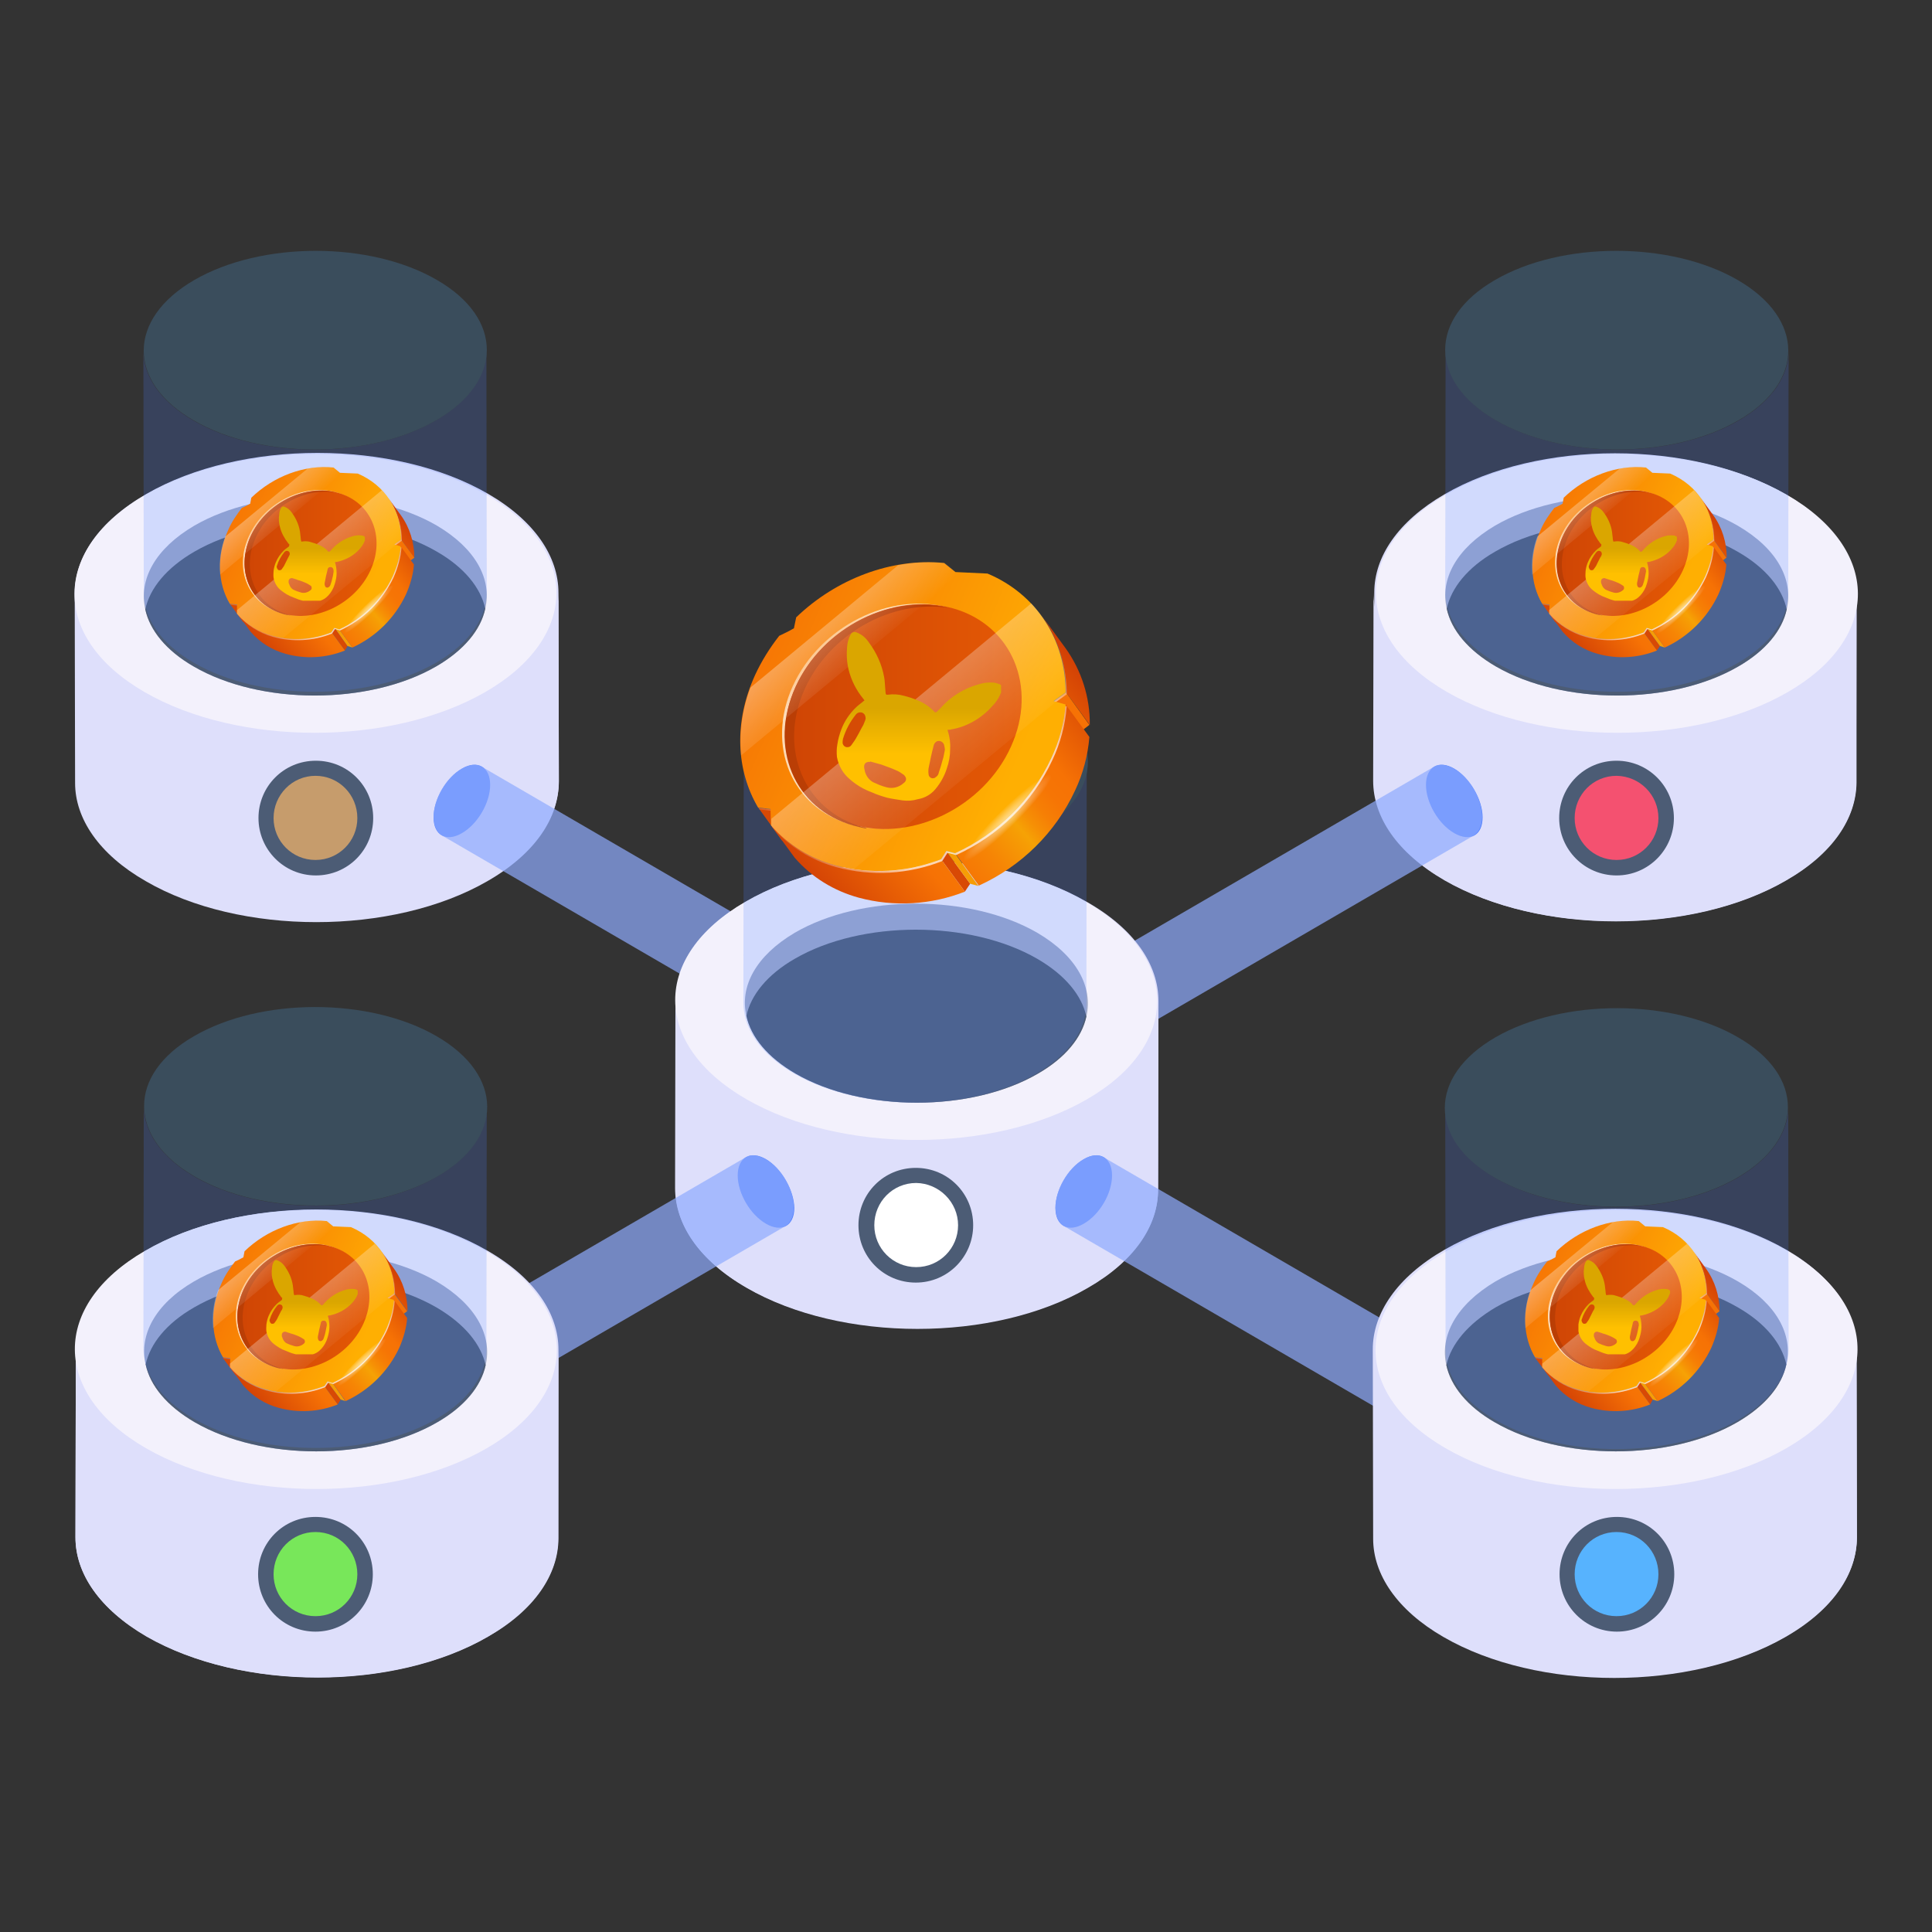 <?xml version="1.0" encoding="utf-8"?>
<!-- Generator: Adobe Illustrator 25.2.1, SVG Export Plug-In . SVG Version: 6.00 Build 0)  -->
<svg version="1.1" id="Layer_1" xmlns="http://www.w3.org/2000/svg" xmlns:xlink="http://www.w3.org/1999/xlink" x="0px" y="0px"
	 viewBox="0 0 512 512" style="enable-background:new 0 0 512 512;" xml:space="preserve">
<rect x="0" y="0" width="512" height="512" fill="#333333" stroke="none"/>
<style type="text/css">
	.st0{fill:#DEDFFB;}
	.st1{enable-background:new    ;}
	.st2{fill:#F3F1FC;}
	.st3{fill:#9EA9C9;}
	.st4{fill:#4C5C75;}
	.st5{fill:#C69C6C;}
	.st6{opacity:0.2;}
	.st7{fill:#497BFE;}
	.st8{fill:#57B3FE;}
	.st9{fill:#F45170;}
	.st10{opacity:0.7;}
	.st11{fill:#8FABFE;}
	.st12{fill:#FFFFFF;}
	.st13{fill:#78E75A;}
	.st14{fill:#D84905;}
	.st15{fill:url(#SVGID_1_);}
	.st16{fill:#F67205;}
	.st17{fill:url(#SVGID_2_);}
	.st18{fill:#F69D05;}
	.st19{fill:url(#SVGID_3_);}
	.st20{opacity:0.7;fill:url(#SVGID_4_);enable-background:new    ;}
	.st21{fill:url(#SVGID_5_);}
	.st22{opacity:0.7;fill:url(#SVGID_6_);enable-background:new    ;}
	.st23{fill:url(#SVGID_7_);}
	.st24{fill:#BA3E05;}
	.st25{opacity:0.5;fill:url(#SVGID_8_);enable-background:new    ;}
	.st26{opacity:0.4;fill:url(#SVGID_9_);enable-background:new    ;}
	.st27{opacity:0.4;fill:url(#SVGID_10_);enable-background:new    ;}
	.st28{clip-path:url(#SVGID_12_);}
	.st29{fill-rule:evenodd;clip-rule:evenodd;fill:url(#SVGID_13_);}
	.st30{fill:url(#SVGID_14_);}
	.st31{fill:url(#SVGID_15_);}
	.st32{fill:url(#SVGID_16_);}
	.st33{opacity:0.7;fill:url(#SVGID_17_);enable-background:new    ;}
	.st34{fill:url(#SVGID_18_);}
	.st35{opacity:0.7;fill:url(#SVGID_19_);enable-background:new    ;}
	.st36{fill:url(#SVGID_20_);}
	.st37{opacity:0.5;fill:url(#SVGID_21_);enable-background:new    ;}
	.st38{opacity:0.4;fill:url(#SVGID_22_);enable-background:new    ;}
	.st39{opacity:0.4;fill:url(#SVGID_23_);enable-background:new    ;}
	.st40{clip-path:url(#SVGID_25_);}
	.st41{fill-rule:evenodd;clip-rule:evenodd;fill:url(#SVGID_26_);}
	.st42{fill:url(#SVGID_27_);}
	.st43{fill:url(#SVGID_28_);}
	.st44{fill:url(#SVGID_29_);}
	.st45{opacity:0.7;fill:url(#SVGID_30_);enable-background:new    ;}
	.st46{fill:url(#SVGID_31_);}
	.st47{opacity:0.7;fill:url(#SVGID_32_);enable-background:new    ;}
	.st48{fill:url(#SVGID_33_);}
	.st49{opacity:0.5;fill:url(#SVGID_34_);enable-background:new    ;}
	.st50{opacity:0.4;fill:url(#SVGID_35_);enable-background:new    ;}
	.st51{opacity:0.4;fill:url(#SVGID_36_);enable-background:new    ;}
	.st52{clip-path:url(#SVGID_38_);}
	.st53{fill-rule:evenodd;clip-rule:evenodd;fill:url(#SVGID_39_);}
	.st54{fill:url(#SVGID_40_);}
	.st55{fill:url(#SVGID_41_);}
	.st56{fill:url(#SVGID_42_);}
	.st57{opacity:0.7;fill:url(#SVGID_43_);enable-background:new    ;}
	.st58{fill:url(#SVGID_44_);}
	.st59{opacity:0.7;fill:url(#SVGID_45_);enable-background:new    ;}
	.st60{fill:url(#SVGID_46_);}
	.st61{opacity:0.5;fill:url(#SVGID_47_);enable-background:new    ;}
	.st62{opacity:0.4;fill:url(#SVGID_48_);enable-background:new    ;}
	.st63{opacity:0.4;fill:url(#SVGID_49_);enable-background:new    ;}
	.st64{clip-path:url(#SVGID_51_);}
	.st65{fill-rule:evenodd;clip-rule:evenodd;fill:url(#SVGID_52_);}
	.st66{fill:url(#SVGID_53_);}
	.st67{fill:url(#SVGID_54_);}
	.st68{fill:url(#SVGID_55_);}
	.st69{opacity:0.7;fill:url(#SVGID_56_);enable-background:new    ;}
	.st70{fill:url(#SVGID_57_);}
	.st71{opacity:0.7;fill:url(#SVGID_58_);enable-background:new    ;}
	.st72{fill:url(#SVGID_59_);}
	.st73{opacity:0.5;fill:url(#SVGID_60_);enable-background:new    ;}
	.st74{opacity:0.4;fill:url(#SVGID_61_);enable-background:new    ;}
	.st75{opacity:0.4;fill:url(#SVGID_62_);enable-background:new    ;}
	.st76{clip-path:url(#SVGID_64_);}
	.st77{fill-rule:evenodd;clip-rule:evenodd;fill:url(#SVGID_65_);}
</style>
<g>
	<g>
		<g>
			<g>
				<path class="st0" d="M148.1,207.1c0,9.6-6.2,19.1-18.9,26.4c-25.1,14.5-65.7,14.5-90.6,0c-12.4-7.1-18.7-16.6-18.7-26l-0.1-50.2
					c0-9.5,6.3-19.1,19-26.4c25.1-14.5,65.7-14.5,90.6,0c12.4,7.2,18.6,16.7,18.6,26.2L148.1,207.1z"/>
			</g>
		</g>
		<g>
			<g class="st1">
				<g>
					<g>
						<path class="st0" d="M20,157.3l0.1,50c0,9.4,6.2,18.8,18.6,26c24.9,14.4,65.4,14.4,90.5,0c12.6-7.3,18.9-16.8,18.9-26.4
							l-0.1-49.9c0,9.5-6.3,19.1-18.9,26.3c-25,14.5-65.5,14.5-90.4,0C26.2,176.2,20,166.8,20,157.3z"/>
					</g>
				</g>
			</g>
		</g>
		<g>
			<g>
				<path class="st2" d="M38.6,131.1c-25,14.4-25.2,37.9-0.3,52.3c24.9,14.4,65.3,14.4,90.3,0s25.2-37.9,0.3-52.3
					C104,116.7,63.6,116.7,38.6,131.1z"/>
			</g>
		</g>
		<g>
			<path class="st3" d="M38.5,161.5c1.2,5.5,5.5,10.9,12.8,15.1c17.7,10.3,46.5,10.3,64.3,0c7.4-4.3,11.8-9.7,13-15.3
				c1.8-7.8-2.5-15.9-12.8-22c-17.7-10.3-46.5-10.3-64.3,0C41.1,145.4,36.7,153.6,38.5,161.5z"/>
		</g>
		<g>
			<path class="st4" d="M38.5,161.5c1.2,5.5,5.5,10.9,12.8,15.1c17.7,10.3,46.5,10.3,64.3,0c7.4-4.3,11.8-9.7,13-15.3
				c-1.2-5.5-5.5-10.9-12.8-15.1c-17.7-10.3-46.5-10.3-64.3,0C44.1,150.5,39.7,155.9,38.5,161.5z"/>
		</g>
	</g>
	<g>
		<path class="st4" d="M68.5,216.8c0,8.3,6.7,15.2,15.2,15.2s15.2-6.8,15.2-15.2c0-8.4-6.7-15.2-15.2-15.2S68.5,208.4,68.5,216.8z"
			/>
	</g>
	<g>
		<path class="st5" d="M72.5,216.8c0,6.1,4.9,11.1,11.1,11.1c6.2,0,11.1-5,11.1-11.1c0-6.2-4.9-11.2-11.1-11.2
			S72.5,210.7,72.5,216.8z"/>
	</g>
</g>
<g class="st6">
	<g class="st1">
		<g>
			<g>
				<path class="st7" d="M38,92.9l0.1,64.2c0,6.7,4.4,13.4,13.2,18.5c17.7,10.3,46.5,10.3,64.3,0c9-5.2,13.4-12,13.4-18.8l-0.1-64.2
					c0,6.8-4.5,13.6-13.4,18.8c-17.8,10.3-46.6,10.3-64.3,0C42.4,106.3,38,99.6,38,92.9z"/>
			</g>
		</g>
		<g>
			<g>
				<path class="st8" d="M51.5,74.2c-17.8,10.3-17.9,27-0.2,37.2c17.7,10.3,46.5,10.3,64.3,0s17.9-27,0.2-37.2
					C98.1,63.9,69.3,63.9,51.5,74.2z"/>
			</g>
		</g>
	</g>
</g>
<g>
	<g>
		<g>
			<g>
				<path class="st0" d="M492,157.3v50.1c-0.1,9.4-6.2,18.8-18.6,25.9c-24.9,14.5-65.4,14.5-90.4,0c-12.6-7.3-18.9-16.8-18.9-26.3
					l0.1-50c0-9.4,6.2-18.8,18.6-26c24.9-14.5,65.4-14.5,90.4,0C485.8,138.3,492,147.9,492,157.3z"/>
			</g>
		</g>
		<g>
			<g class="st1">
				<g>
					<g>
						<path class="st0" d="M492,157.3l-0.1,50c0,9.4-6.2,18.8-18.6,26c-24.9,14.4-65.4,14.4-90.5,0c-12.6-7.3-18.9-16.8-18.9-26.4
							l0.1-49.9c0,9.5,6.3,19.1,18.9,26.3c25,14.5,65.5,14.5,90.4,0C485.8,176.2,492,166.8,492,157.3z"/>
					</g>
				</g>
			</g>
		</g>
		<g>
			<g>
				<path class="st2" d="M473.5,131.1c25,14.4,25.2,37.9,0.3,52.3s-65.3,14.4-90.3,0s-25.2-37.9-0.3-52.3
					C408,116.7,448.4,116.7,473.5,131.1z"/>
			</g>
		</g>
		<g>
			<path class="st3" d="M473.5,161.5c-1.2,5.5-5.5,10.9-12.8,15.1c-17.7,10.3-46.5,10.3-64.3,0c-7.4-4.3-11.8-9.7-13-15.3
				c-1.8-7.8,2.5-15.9,12.8-22c17.7-10.3,46.5-10.3,64.3,0C471,145.4,475.3,153.6,473.5,161.5z"/>
		</g>
		<g>
			<path class="st4" d="M473.5,161.5c-1.2,5.5-5.5,10.9-12.8,15.1c-17.7,10.3-46.5,10.3-64.3,0c-7.4-4.3-11.8-9.7-13-15.3
				c1.2-5.5,5.5-10.9,12.8-15.1c17.7-10.3,46.5-10.3,64.3,0C468,150.5,472.3,155.9,473.5,161.5z"/>
		</g>
	</g>
	<g>
		<path class="st4" d="M443.6,216.8c0,8.3-6.7,15.2-15.2,15.2c-8.4,0-15.2-6.8-15.2-15.2c0-8.4,6.7-15.2,15.2-15.2
			C436.8,201.6,443.6,208.4,443.6,216.8z"/>
	</g>
	<g>
		<path class="st9" d="M439.5,216.8c0,6.1-4.9,11.1-11.1,11.1c-6.2,0-11.1-5-11.1-11.1c0-6.2,4.9-11.2,11.1-11.2
			C434.6,205.7,439.5,210.7,439.5,216.8z"/>
	</g>
</g>
<g class="st6">
	<g class="st1">
		<g>
			<g>
				<path class="st7" d="M474,92.9l-0.1,64.2c0,6.7-4.4,13.4-13.2,18.5c-17.7,10.3-46.5,10.3-64.3,0c-9-5.2-13.4-12-13.4-18.8
					l0.1-64.2c0,6.8,4.5,13.6,13.4,18.8c17.8,10.3,46.6,10.3,64.3,0C469.6,106.3,474,99.6,474,92.9z"/>
			</g>
		</g>
		<g>
			<g>
				<path class="st8" d="M460.5,74.2c17.8,10.3,17.9,27,0.2,37.2c-17.7,10.3-46.5,10.3-64.3,0s-17.9-27-0.2-37.2
					C413.9,63.9,442.7,63.9,460.5,74.2z"/>
			</g>
		</g>
	</g>
</g>
<g>
	<g>
		<g>
			<g>
				<path class="st7" d="M122.4,203.7c4.1-2.4,7.5-0.5,7.5,4.3c0,4.7-3.3,10.4-7.5,12.8c-4.1,2.4-7.5,0.6-7.5-4.2
					C114.9,211.9,118.2,206.1,122.4,203.7z"/>
			</g>
		</g>
		<g class="st10">
			<g class="st1">
				<g>
					<g>
						<path class="st11" d="M253.3,276.2c-1.4-0.8-3.2-0.7-5.3,0.5c-4.2,2.4-7.5,8.1-7.5,12.9c0,2.3,0.8,4,2.2,4.8l-125.6-73
							c-1.3-0.8-2.1-2.4-2.2-4.8c0-4.8,3.3-10.6,7.5-12.9c2.1-1.2,4-1.3,5.3-0.5L253.3,276.2z"/>
					</g>
				</g>
			</g>
		</g>
	</g>
	<g>
		<g>
			<g>
				<path class="st7" d="M385.4,203.7c-4.1-2.4-7.5-0.5-7.5,4.3c0,4.7,3.3,10.4,7.5,12.8s7.5,0.6,7.5-4.2
					C392.9,211.9,389.5,206.1,385.4,203.7z"/>
			</g>
		</g>
		<g class="st10">
			<g class="st1">
				<g>
					<g>
						<path class="st11" d="M254.4,276.2c1.4-0.8,3.2-0.7,5.3,0.5c4.2,2.4,7.5,8.1,7.5,12.9c0,2.3-0.8,4-2.2,4.8l125.6-73
							c1.3-0.8,2.1-2.4,2.2-4.8c0-4.8-3.3-10.6-7.5-12.9c-2.1-1.2-4-1.3-5.3-0.5L254.4,276.2z"/>
					</g>
				</g>
			</g>
		</g>
	</g>
</g>
<g>
	<g>
		<g>
			<g>
				<path class="st0" d="M307,265.3l-0.1,50.1c0,9.4-6.2,18.8-18.6,25.9c-24.9,14.5-65.4,14.5-90.4,0C185.2,334,179,324.5,179,315
					l0.1-50c0-9.4,6.1-18.8,18.5-26c24.9-14.5,65.4-14.5,90.4,0C300.7,246.2,307,255.7,307,265.3z"/>
			</g>
		</g>
		<g>
			<g class="st1">
				<g>
					<g>
						<path class="st0" d="M307,265.2l-0.1,50c0,9.4-6.2,18.8-18.6,26c-24.9,14.4-65.4,14.4-90.5,0c-12.6-7.3-18.9-16.8-18.9-26.4
							l0.1-49.9c0,9.5,6.3,19.1,18.9,26.3c25,14.5,65.5,14.5,90.4,0C300.8,284.1,307,274.7,307,265.2z"/>
					</g>
				</g>
			</g>
		</g>
		<g>
			<g>
				<path class="st2" d="M287.8,239c25,14.4,25.2,37.9,0.3,52.3c-24.9,14.4-65.3,14.4-90.3,0c-25-14.4-25.2-37.9-0.3-52.3
					C222.4,224.5,262.8,224.5,287.8,239z"/>
			</g>
		</g>
		<g>
			<path class="st3" d="M287.9,269.4c-1.2,5.5-5.5,10.9-12.8,15.1c-17.7,10.3-46.5,10.3-64.3,0c-7.4-4.3-11.8-9.7-13-15.3
				c-1.8-7.8,2.5-15.9,12.8-22c17.7-10.3,46.5-10.3,64.3,0C285.3,253.3,289.7,261.5,287.9,269.4z"/>
		</g>
		<g>
			<path class="st4" d="M287.9,269.4c-1.2,5.5-5.5,10.9-12.8,15.1c-17.7,10.3-46.5,10.3-64.3,0c-7.4-4.3-11.8-9.7-13-15.3
				c1.2-5.5,5.5-10.9,12.8-15.1c17.7-10.3,46.5-10.3,64.3,0C282.3,258.4,286.7,263.8,287.9,269.4z"/>
		</g>
		<g class="st6">
			<g class="st1">
				<g>
					<g>
						<path class="st7" d="M288,201.8l-0.1,64.2c0,6.7-4.4,13.4-13.2,18.5c-17.7,10.3-46.5,10.3-64.3,0c-9-5.2-13.4-12-13.4-18.8
							l0.1-64.2c0,6.8,4.5,13.6,13.4,18.8c17.8,10.3,46.6,10.3,64.3,0C283.6,215.2,288,208.5,288,201.8z"/>
					</g>
				</g>
				<g>
					<g>
						<path class="st8" d="M274.9,183.1c17.8,10.3,17.9,27,0.2,37.2c-17.7,10.3-46.5,10.3-64.3,0s-17.9-27-0.2-37.2
							S257.1,172.8,274.9,183.1z"/>
					</g>
				</g>
			</g>
		</g>
	</g>
	<g>
		<path class="st4" d="M257.9,324.7c0,8.3-6.7,15.2-15.2,15.2s-15.2-6.8-15.2-15.2c0-8.4,6.7-15.2,15.2-15.2
			S257.9,316.3,257.9,324.7z"/>
	</g>
	<g>
		<path class="st12" d="M253.9,324.7c0,6.1-4.9,11.1-11.1,11.1c-6.2,0-11.1-5-11.1-11.1c0-6.2,4.9-11.2,11.1-11.2
			C248.9,313.6,253.9,318.6,253.9,324.7z"/>
	</g>
</g>
<g>
	<g>
		<g>
			<g>
				<path class="st7" d="M287.2,307.2c4.1-2.4,7.5-0.5,7.5,4.3s-3.3,10.4-7.5,12.8c-4.1,2.4-7.5,0.6-7.5-4.2
					C279.7,315.4,283,309.6,287.2,307.2z"/>
			</g>
		</g>
		<g class="st10">
			<g class="st1">
				<g>
					<g>
						<path class="st11" d="M418.1,379.7c-1.4-0.8-3.2-0.7-5.3,0.5c-4.2,2.4-7.5,8.1-7.5,12.9c0,2.3,0.8,4,2.2,4.8l-125.6-73
							c-1.3-0.8-2.1-2.4-2.2-4.8c0-4.8,3.3-10.6,7.5-12.9c2.1-1.2,4-1.3,5.3-0.5L418.1,379.7z"/>
					</g>
				</g>
			</g>
		</g>
	</g>
	<g>
		<g>
			<g>
				<path class="st7" d="M203,307.2c-4.1-2.4-7.5-0.5-7.5,4.3c0,4.7,3.3,10.4,7.5,12.8c4.1,2.4,7.5,0.6,7.5-4.2
					C210.4,315.4,207.1,309.6,203,307.2z"/>
			</g>
		</g>
		<g class="st10">
			<g class="st1">
				<g>
					<g>
						<path class="st11" d="M72,379.7c1.4-0.8,3.2-0.7,5.3,0.5c4.2,2.4,7.5,8.1,7.5,12.9c0,2.3-0.8,4-2.2,4.8l125.6-73
							c1.3-0.8,2.1-2.4,2.2-4.8c0-4.8-3.3-10.6-7.5-12.9c-2.1-1.2-4-1.3-5.3-0.5L72,379.7z"/>
					</g>
				</g>
			</g>
		</g>
	</g>
</g>
<g>
	<g>
		<g>
			<g>
				<path class="st0" d="M148,357.7v50.1c-0.1,9.4-6.2,18.8-18.6,25.9c-24.9,14.5-65.4,14.5-90.4,0C26.3,426.4,20,417,20,407.4
					l0.1-50c0-9.4,6.2-18.8,18.6-26c24.9-14.5,65.4-14.5,90.4,0C141.8,338.7,148,348.2,148,357.7z"/>
			</g>
		</g>
		<g>
			<g class="st1">
				<g>
					<g>
						<path class="st0" d="M148,357.7l-0.1,50c0,9.4-6.2,18.8-18.6,26c-24.9,14.4-65.4,14.4-90.5,0C26.3,426.4,20,416.9,20,407.4
							l0.1-49.9c0,9.5,6.3,19.1,18.9,26.3c25,14.5,65.5,14.5,90.4,0C141.8,376.6,148,367.2,148,357.7z"/>
					</g>
				</g>
			</g>
		</g>
		<g>
			<g>
				<path class="st2" d="M128.7,331.5c25,14.4,25.2,37.9,0.3,52.3c-24.9,14.4-65.3,14.4-90.3,0c-25-14.4-25.2-37.9-0.3-52.3
					C63.2,317,103.7,317,128.7,331.5z"/>
			</g>
		</g>
		<g>
			<path class="st3" d="M128.7,361.8c-1.2,5.5-5.5,10.9-12.8,15.1c-17.7,10.3-46.5,10.3-64.3,0c-7.4-4.3-11.8-9.7-13-15.3
				c-1.8-7.8,2.5-16,12.8-22c17.7-10.3,46.5-10.3,64.3,0C126.2,345.8,130.5,354,128.7,361.8z"/>
		</g>
		<g>
			<path class="st4" d="M128.7,361.8c-1.2,5.5-5.5,10.9-12.8,15.1c-17.7,10.3-46.5,10.3-64.3,0c-7.4-4.3-11.8-9.7-13-15.3
				c1.2-5.5,5.5-10.9,12.8-15.1c17.7-10.3,46.5-10.3,64.3,0C123.2,350.9,127.5,356.3,128.7,361.8z"/>
		</g>
	</g>
	<g>
		<path class="st4" d="M98.8,417.2c0,8.3-6.7,15.2-15.2,15.2s-15.2-6.8-15.2-15.2c0-8.4,6.7-15.2,15.2-15.2S98.8,408.8,98.8,417.2z"
			/>
	</g>
	<g>
		<path class="st13" d="M94.7,417.2c0,6.1-4.9,11.1-11.1,11.1s-11.1-5-11.1-11.1c0-6.2,4.9-11.2,11.1-11.2
			C89.8,406,94.7,411,94.7,417.2z"/>
	</g>
</g>
<g class="st6">
	<g class="st1">
		<g>
			<g>
				<path class="st7" d="M129,293.3l-0.1,64.2c0,6.7-4.4,13.4-13.2,18.5c-17.7,10.3-46.5,10.3-64.3,0c-9-5.2-13.4-12-13.4-18.8
					l0.1-64.2c0,6.8,4.5,13.6,13.4,18.8c17.8,10.3,46.6,10.3,64.3,0C124.6,306.7,129,300,129,293.3z"/>
			</g>
		</g>
		<g>
			<g>
				<path class="st8" d="M115.7,274.6c17.8,10.3,17.9,27,0.2,37.2s-46.5,10.3-64.3,0s-17.9-27-0.2-37.2
					C69.1,264.3,97.9,264.3,115.7,274.6z"/>
			</g>
		</g>
	</g>
</g>
<g>
	<g>
		<g>
			<g class="st1">
				<g>
					<g>
						<path class="st0" d="M492.1,407.4c0,9.6-6.2,19.1-18.9,26.4c-25.2,14.5-65.7,14.5-90.7,0c-12.3-7.1-18.6-16.6-18.6-26
							l-0.1-50.2c0-9.5,6.3-19.1,19-26.4c25.1-14.5,65.6-14.5,90.6,0c12.4,7.2,18.6,16.7,18.6,26.2L492.1,407.4z"/>
					</g>
				</g>
			</g>
		</g>
		<g>
			<g class="st1">
				<g>
					<g>
						<path class="st0" d="M364,357.7l0.1,50c0,9.4,6.2,18.8,18.6,26c24.9,14.4,65.4,14.4,90.5,0c12.6-7.3,18.9-16.8,18.9-26.4
							l-0.1-49.9c0,9.5-6.3,19.1-18.9,26.3c-25,14.5-65.5,14.5-90.4,0C370.2,376.6,364,367.2,364,357.7z"/>
					</g>
				</g>
			</g>
		</g>
		<g>
			<g>
				<path class="st2" d="M383.4,331.5c-25,14.4-25.2,37.9-0.3,52.3c24.9,14.4,65.3,14.4,90.3,0c25-14.4,25.2-37.9,0.3-52.3
					S408.4,317,383.4,331.5z"/>
			</g>
		</g>
		<g>
			<path class="st3" d="M383.3,361.8c1.2,5.5,5.5,10.9,12.8,15.1c17.7,10.3,46.5,10.3,64.3,0c7.4-4.3,11.8-9.7,13-15.3
				c1.8-7.8-2.5-16-12.8-22c-17.7-10.3-46.5-10.3-64.3,0C385.9,345.8,381.5,354,383.3,361.8z"/>
		</g>
		<g>
			<path class="st4" d="M383.3,361.8c1.2,5.5,5.5,10.9,12.8,15.1c17.7,10.3,46.5,10.3,64.3,0c7.4-4.3,11.8-9.7,13-15.3
				c-1.2-5.5-5.5-10.9-12.8-15.1c-17.7-10.3-46.5-10.3-64.3,0C388.9,350.9,384.5,356.3,383.3,361.8z"/>
		</g>
	</g>
	<g>
		<path class="st4" d="M413.3,417.2c0,8.3,6.7,15.2,15.2,15.2c8.4,0,15.2-6.8,15.2-15.2c0-8.4-6.7-15.2-15.2-15.2
			C420,402,413.3,408.8,413.3,417.2z"/>
	</g>
	<g>
		<path class="st8" d="M417.3,417.2c0,6.1,4.9,11.1,11.1,11.1c6.2,0,11.1-5,11.1-11.1c0-6.2-4.9-11.2-11.1-11.2
			C422.2,406,417.3,411,417.3,417.2z"/>
	</g>
</g>
<g class="st6">
	<g class="st1">
		<g>
			<g>
				<path class="st7" d="M383,293.6l0.1,64.2c0,6.7,4.4,13.4,13.2,18.5c17.7,10.3,46.5,10.3,64.3,0c9-5.2,13.4-12,13.4-18.8
					l-0.1-64.2c0,6.8-4.5,13.6-13.4,18.8c-17.8,10.3-46.6,10.3-64.3,0C387.5,307,383.1,300.3,383,293.6z"/>
			</g>
		</g>
		<g>
			<g>
				<path class="st8" d="M396.3,274.9c-17.8,10.3-17.9,27-0.2,37.2s46.5,10.3,64.3,0s17.9-27,0.2-37.2
					C442.9,264.6,414.2,264.6,396.3,274.9z"/>
			</g>
		</g>
	</g>
</g>
<g>
	<g id="OBJECTS">
		<g>
			<polygon class="st14" points="204.3,214.5 210.6,223.1 207.2,222.7 201,214.1 			"/>
			
				<linearGradient id="SVGID_1_" gradientUnits="userSpaceOnUse" x1="418.838" y1="218.831" x2="489.259" y2="279.935" gradientTransform="matrix(1 0 0 -1 -203.755 454.927)">
				<stop  offset="0" style="stop-color:#D13F05"/>
				<stop  offset="0.292" style="stop-color:#F67205"/>
				<stop  offset="0.367" style="stop-color:#F67705"/>
				<stop  offset="0.453" style="stop-color:#F68505"/>
				<stop  offset="0.544" style="stop-color:#F69C05"/>
				<stop  offset="0.564" style="stop-color:#F6A205"/>
				<stop  offset="0.598" style="stop-color:#F69005"/>
				<stop  offset="0.643" style="stop-color:#F67F05"/>
				<stop  offset="0.693" style="stop-color:#F67505"/>
				<stop  offset="0.755" style="stop-color:#F67205"/>
				<stop  offset="1" style="stop-color:#D13F05"/>
			</linearGradient>
			<path class="st15" d="M276.1,163.2c2.1,2.9,4.2,5.7,6.3,8.6c4.2,5.9,6.5,13,6.4,20.3l-6.3-8.6
				C282.6,176.3,280.3,169.1,276.1,163.2z"/>
			<polygon class="st16" points="282.5,183.5 288.7,192.1 285.6,194.5 279.3,185.9 			"/>
			<polygon class="st14" points="250.8,225.6 257.1,234.2 255.7,236.3 249.4,227.7 			"/>
			
				<linearGradient id="SVGID_2_" gradientUnits="userSpaceOnUse" x1="421.052" y1="216.287" x2="491.469" y2="277.387" gradientTransform="matrix(1 0 0 -1 -203.755 454.927)">
				<stop  offset="0" style="stop-color:#D13F05"/>
				<stop  offset="0.292" style="stop-color:#F67205"/>
				<stop  offset="0.367" style="stop-color:#F67705"/>
				<stop  offset="0.453" style="stop-color:#F68505"/>
				<stop  offset="0.544" style="stop-color:#F69C05"/>
				<stop  offset="0.564" style="stop-color:#F6A205"/>
				<stop  offset="0.598" style="stop-color:#F69005"/>
				<stop  offset="0.643" style="stop-color:#F67F05"/>
				<stop  offset="0.693" style="stop-color:#F67505"/>
				<stop  offset="0.755" style="stop-color:#F67205"/>
				<stop  offset="1" style="stop-color:#D13F05"/>
			</linearGradient>
			<path class="st17" d="M249.4,227.7l6.3,8.6c-8.9,3.5-18.8,4.1-28.1,1.6c-6.6-1.8-12.5-5.4-17-10.6l-6.3-8.6
				c4.5,5.1,10.4,8.8,17,10.6C230.6,231.8,240.5,231.3,249.4,227.7z"/>
			<polygon class="st18" points="253.1,226.2 259.3,234.8 257.1,234.2 250.8,225.6 			"/>
			
				<linearGradient id="SVGID_3_" gradientUnits="userSpaceOnUse" x1="430.941" y1="204.889" x2="501.359" y2="265.99" gradientTransform="matrix(1 0 0 -1 -203.755 454.927)">
				<stop  offset="0" style="stop-color:#D13F05"/>
				<stop  offset="0.292" style="stop-color:#F67205"/>
				<stop  offset="0.367" style="stop-color:#F67705"/>
				<stop  offset="0.453" style="stop-color:#F68505"/>
				<stop  offset="0.544" style="stop-color:#F69C05"/>
				<stop  offset="0.564" style="stop-color:#F6A205"/>
				<stop  offset="0.598" style="stop-color:#F69005"/>
				<stop  offset="0.643" style="stop-color:#F67F05"/>
				<stop  offset="0.693" style="stop-color:#F67505"/>
				<stop  offset="0.755" style="stop-color:#F67205"/>
				<stop  offset="1" style="stop-color:#D13F05"/>
			</linearGradient>
			<path class="st19" d="M282.4,186.7l6.3,8.6c-0.4,4.9-1.7,9.8-3.8,14.2c-5.2,11.2-14.3,20.1-25.5,25.2l-6.3-8.6
				c11.2-5.1,20.2-14.1,25.5-25.2C280.6,196.5,281.9,191.7,282.4,186.7z"/>
			
				<linearGradient id="SVGID_4_" gradientUnits="userSpaceOnUse" x1="404.887" y1="233.07" x2="482.672" y2="296.338" gradientTransform="matrix(1 0 0 -1 -203.755 454.927)">
				<stop  offset="0" style="stop-color:#FFFFFF;stop-opacity:0"/>
				<stop  offset="0.261" style="stop-color:#FFFFFF"/>
				<stop  offset="0.755" style="stop-color:#FFFFFF"/>
				<stop  offset="1" style="stop-color:#FFFFFF;stop-opacity:0"/>
			</linearGradient>
			<path class="st20" d="M282.7,187.2c-0.4,4.9-1.7,9.8-3.8,14.2c-5.2,11.2-14.3,20.1-25.5,25.2l-2.3-0.6l-1.4,2.2
				c-8.9,3.5-18.8,4.1-28.1,1.6c-6.6-1.8-12.5-5.4-17-10.6l-0.1-4.3l-3.3-0.4c-5.8-9.8-6.5-22.6-0.8-35.1c1.7-3.7,3.9-7.2,6.4-10.4
				c1.3-0.6,2.7-1.3,3.9-2l0.6-2.9c10.6-10.2,25.3-15.8,39.2-14.4l3,2.4l8.5,0.4c13.1,5.5,20.7,17.7,20.7,31.5l-3.2,2.3L282.7,187.2
				z"/>
			
				<linearGradient id="SVGID_5_" gradientUnits="userSpaceOnUse" x1="473.213" y1="252.261" x2="394.32" y2="285.586" gradientTransform="matrix(1 0 0 -1 -203.755 454.927)">
				<stop  offset="0" style="stop-color:#FFAF02"/>
				<stop  offset="1" style="stop-color:#F56D05"/>
			</linearGradient>
			<path class="st21" d="M282.4,186.7c-0.4,4.9-1.7,9.8-3.8,14.2c-5.2,11.2-14.3,20.1-25.5,25.2l-2.3-0.6l-1.4,2.2
				c-8.9,3.5-18.8,4.1-28.1,1.6c-6.6-1.8-12.5-5.4-17-10.6l-0.1-4.3l-3.3-0.4c-5.8-9.8-6.5-22.6-0.8-35.1c1.7-3.7,3.9-7.2,6.4-10.4
				c1.3-0.6,2.7-1.3,3.9-2l0.6-2.9c10.6-10.2,25.3-15.8,39.2-14.4l3,2.4l8.5,0.4c13.1,5.5,20.7,17.7,20.7,31.5l-3.2,2.3L282.4,186.7
				z"/>
			
				<linearGradient id="SVGID_6_" gradientUnits="userSpaceOnUse" x1="414.241" y1="291.992" x2="460.03" y2="248.225" gradientTransform="matrix(1 0 0 -1 -203.755 454.927)">
				<stop  offset="0" style="stop-color:#FFFFFF;stop-opacity:0"/>
				<stop  offset="0.261" style="stop-color:#FFFFFF"/>
				<stop  offset="0.755" style="stop-color:#FFFFFF"/>
				<stop  offset="1" style="stop-color:#FFFFFF;stop-opacity:0"/>
			</linearGradient>
			<path class="st22" d="M251.7,161.1c15.7,4.4,22.6,20.9,15.4,36.7c-7.2,15.9-25.9,25.1-41.6,20.7c-15.7-4.4-22.6-20.9-15.4-36.7
				S235.9,156.6,251.7,161.1z"/>
			
				<linearGradient id="SVGID_7_" gradientUnits="userSpaceOnUse" x1="411.735" y1="264.983" x2="474.522" y2="264.983" gradientTransform="matrix(1 0 0 -1 -203.755 454.927)">
				<stop  offset="0" style="stop-color:#CF4505"/>
				<stop  offset="1" style="stop-color:#E45905"/>
			</linearGradient>
			<path class="st23" d="M252.5,161.2c15.7,4.4,22.6,20.9,15.4,36.7c-7.2,15.9-25.9,25.1-41.6,20.7c-15.7-4.4-22.6-20.9-15.4-36.7
				C218.1,166.1,236.8,156.8,252.5,161.2z"/>
			<path class="st24" d="M228.7,219.2c-15.7-4.4-22.6-20.9-15.4-36.7c6.7-14.7,23.2-23.7,38.1-21.4c-15.5-3.8-33.5,5.4-40.6,21
				c-7.2,15.9-0.4,32.3,15.4,36.7c1.2,0.3,2.3,0.6,3.5,0.8C229.4,219.3,229.1,219.2,228.7,219.2z"/>
			
				<radialGradient id="SVGID_8_" cx="-845.841" cy="-291.454" r="23.476" gradientTransform="matrix(7.290000e-02 7.410000e-02 0.492 -0.484 472.064 138.271)" gradientUnits="userSpaceOnUse">
				<stop  offset="0" style="stop-color:#FFFFFF"/>
				<stop  offset="8.578000e-02" style="stop-color:#FFFFFF;stop-opacity:0.958"/>
				<stop  offset="0.235" style="stop-color:#FFFFFF;stop-opacity:0.846"/>
				<stop  offset="0.43" style="stop-color:#FFFFFF;stop-opacity:0.664"/>
				<stop  offset="0.663" style="stop-color:#FFFFFF;stop-opacity:0.412"/>
				<stop  offset="0.926" style="stop-color:#FFFFFF;stop-opacity:9.449000e-02"/>
				<stop  offset="1" style="stop-color:#FFFFFF;stop-opacity:0"/>
			</radialGradient>
			<path class="st25" d="M268.7,218.5c-6.4,6.3-12.3,10.6-13.3,9.6c-0.9-1,3.5-6.8,9.8-13.1c6.4-6.3,12.3-10.6,13.3-9.6
				C279.5,206.4,275.1,212.3,268.7,218.5z"/>
			
				<linearGradient id="SVGID_9_" gradientUnits="userSpaceOnUse" x1="432.802" y1="277.082" x2="461.109" y2="243.872" gradientTransform="matrix(1 0 0 -1 -203.755 454.927)">
				<stop  offset="0" style="stop-color:#FFFFFF"/>
				<stop  offset="1" style="stop-color:#FFFFFF;stop-opacity:0"/>
			</linearGradient>
			<path class="st26" d="M273.3,159.9L204.4,217l0,1.8c4.5,5.1,10.4,8.8,17,10.6c1.6,0.4,3.2,0.8,4.8,1l53.6-44.4l-0.5-0.1l3.2-2.3
				C282.6,174.8,279.3,166.3,273.3,159.9z"/>
			
				<linearGradient id="SVGID_10_" gradientUnits="userSpaceOnUse" x1="416.3" y1="292.358" x2="431.441" y2="276.999" gradientTransform="matrix(1 0 0 -1 -203.755 454.927)">
				<stop  offset="0" style="stop-color:#FFFFFF"/>
				<stop  offset="1" style="stop-color:#FFFFFF;stop-opacity:0"/>
			</linearGradient>
			<path class="st27" d="M253.4,151.6l-3-2.4c-4.1-0.4-8.3-0.2-12.4,0.6l-39.1,32.4c-2.2,5.7-3,11.9-2.5,18l58.5-48.4L253.4,151.6z"
				/>
			<g>
				<defs>
					<rect id="SVGID_11_" x="221.6" y="167.4" width="43.7" height="45"/>
				</defs>
				<clipPath id="SVGID_12_">
					<use xlink:href="#SVGID_11_"  style="overflow:visible;"/>
				</clipPath>
				<g class="st28">
					
						<linearGradient id="SVGID_13_" gradientUnits="userSpaceOnUse" x1="2392.176" y1="1702.654" x2="2392.176" y2="1657.642" gradientTransform="matrix(1 0 0 1 -2148.755 -1490.207)">
						<stop  offset="0" style="stop-color:#FFC000"/>
						<stop  offset="0.28" style="stop-color:#FFC000"/>
						<stop  offset="0.55" style="stop-color:#DAA600"/>
						<stop  offset="1" style="stop-color:#DAA600"/>
					</linearGradient>
					<path class="st29" d="M229.3,185.8c-0.2-0.2-0.4-0.4-0.5-0.6c-1.9-2.3-3.2-4.9-3.9-7.7c-0.5-2-0.6-4.1-0.4-6.2
						c0.1-1.1,0.4-2.2,0.9-3.1c0.3-0.6,1-0.9,1.6-0.6c0,0,0,0,0,0c1.4,0.5,2.5,1.5,3.3,2.7c2,2.7,3.4,5.8,4,9.1
						c0.2,1,0.2,2.1,0.3,3.1c0,0.4,0.1,0.8,0.1,1.2c0,0.3,0.2,0.5,0.6,0.4c1.4-0.2,2.9-0.1,4.3,0.3c1.2,0.3,2.4,0.7,3.6,1.2
						c1.7,0.7,3.2,1.7,4.4,3c0.1,0.2,0.4,0.2,0.6,0.1c0,0,0,0,0,0c0,0,0.1-0.1,0.1-0.1c0.3-0.3,0.6-0.6,0.9-0.9
						c2.7-3.1,6.3-5.3,10.3-6.4c1.3-0.4,2.6-0.5,3.9-0.4c0.6,0.1,1.2,0.3,1.7,0.5c0.2,0.2,0.4,0.4,0.4,0.7c0,0.4,0,0.8-0.1,1.1
						c-0.5,1.5-1.4,2.9-2.6,4.1c-2.8,3.1-6.6,5.3-10.7,6c-0.3,0.1-0.6,0.1-1,0.1c0.1,0.3,0.1,0.5,0.2,0.7c0.4,1.4,0.6,2.9,0.5,4.4
						c0,1.8-0.3,3.5-0.9,5.2c-0.6,1.9-1.6,3.7-2.9,5.3c-1.2,1.5-2.9,2.5-4.8,2.8c-1.3,0.4-2.7,0.5-4.1,0.3c-1.3-0.2-2.7-0.4-4-0.7
						c-1.4-0.4-2.7-0.8-4-1.4c-2.2-0.8-4.2-2-5.9-3.5c-1.8-1.5-3-3.6-3.4-5.9c-0.1-1.1-0.1-2.2,0.1-3.3c0.2-1.4,0.6-2.8,1.1-4.1
						c0.8-2.1,2.1-4,3.7-5.6c0.7-0.7,1.6-1.3,2.4-2L229.3,185.8z M230.6,201.8l0,0.1c-1.5-0.1-1.8,0.9-1.5,2c0,0.2,0.1,0.3,0.1,0.5
						c0.3,1.2,1.1,2.3,2.2,2.9c1.1,0.5,2.2,1,3.4,1.3c1.6,0.5,3.4,0.1,4.7-1.1c0.6-0.4,0.8-1.1,0.4-1.7c-0.1-0.1-0.2-0.3-0.3-0.4
						c-0.7-0.5-1.4-1-2.2-1.3c-1.3-0.6-2.6-1-3.9-1.5C232.5,202.3,231.6,202.1,230.6,201.8L230.6,201.8z M229.4,190.5
						c0-1-0.4-1.5-1.1-1.7c-0.6-0.1-1.2,0.1-1.6,0.7c-1.5,1.9-2.6,4-3.3,6.3c-0.1,0.4-0.1,0.8-0.1,1.1c0.1,0.7,0.7,1.2,1.4,1.1
						c0.3,0,0.7-0.2,0.9-0.5c0.5-0.7,1.1-1.5,1.5-2.3c0.6-1,1.1-2.1,1.7-3.1C229,191.5,229.3,191,229.4,190.5L229.4,190.5z
						 M250.4,198.7c0-0.4-0.1-0.8-0.2-1.3c-0.2-0.7-1-1.2-1.7-1c0,0,0,0,0,0c0,0-0.1,0-0.1,0c-0.5,0.2-0.9,0.7-1,1.3
						c-0.5,1.9-0.9,3.8-1.3,5.8c-0.1,0.6-0.1,1.2,0,1.8c0.1,0.7,0.8,1.1,1.4,0.9c0.2,0,0.3-0.1,0.4-0.2c0.5-0.3,0.8-0.7,0.9-1.3
						c0.4-1.1,0.7-2.2,1-3.3C250.1,200.6,250.2,199.6,250.4,198.7L250.4,198.7z"/>
				</g>
			</g>
		</g>
	</g>
</g>
<g>
	<g id="OBJECTS_1_">
		<g>
			<polygon class="st14" points="408.6,360 412.1,364.8 410.3,364.5 406.8,359.8 			"/>
			
				<linearGradient id="SVGID_14_" gradientUnits="userSpaceOnUse" x1="618.398" y1="82.909" x2="657.615" y2="116.938" gradientTransform="matrix(1 0 0 -1 -203.755 454.927)">
				<stop  offset="0" style="stop-color:#D13F05"/>
				<stop  offset="0.292" style="stop-color:#F67205"/>
				<stop  offset="0.367" style="stop-color:#F67705"/>
				<stop  offset="0.453" style="stop-color:#F68505"/>
				<stop  offset="0.544" style="stop-color:#F69C05"/>
				<stop  offset="0.564" style="stop-color:#F6A205"/>
				<stop  offset="0.598" style="stop-color:#F69005"/>
				<stop  offset="0.643" style="stop-color:#F67F05"/>
				<stop  offset="0.693" style="stop-color:#F67505"/>
				<stop  offset="0.755" style="stop-color:#F67205"/>
				<stop  offset="1" style="stop-color:#D13F05"/>
			</linearGradient>
			<path class="st30" d="M448.6,331.4c1.2,1.6,2.3,3.2,3.5,4.8c2.4,3.3,3.6,7.3,3.6,11.3l-3.5-4.8
				C452.2,338.7,451,334.7,448.6,331.4z"/>
			<polygon class="st16" points="452.2,342.7 455.7,347.5 453.9,348.8 450.4,344 			"/>
			<polygon class="st14" points="434.5,366.2 438,370.9 437.3,372.2 433.8,367.4 			"/>
			
				<linearGradient id="SVGID_15_" gradientUnits="userSpaceOnUse" x1="619.63" y1="81.492" x2="658.846" y2="115.519" gradientTransform="matrix(1 0 0 -1 -203.755 454.927)">
				<stop  offset="0" style="stop-color:#D13F05"/>
				<stop  offset="0.292" style="stop-color:#F67205"/>
				<stop  offset="0.367" style="stop-color:#F67705"/>
				<stop  offset="0.453" style="stop-color:#F68505"/>
				<stop  offset="0.544" style="stop-color:#F69C05"/>
				<stop  offset="0.564" style="stop-color:#F6A205"/>
				<stop  offset="0.598" style="stop-color:#F69005"/>
				<stop  offset="0.643" style="stop-color:#F67F05"/>
				<stop  offset="0.693" style="stop-color:#F67505"/>
				<stop  offset="0.755" style="stop-color:#F67205"/>
				<stop  offset="1" style="stop-color:#D13F05"/>
			</linearGradient>
			<path class="st31" d="M433.8,367.4l3.5,4.8c-5,2-10.5,2.3-15.6,0.9c-3.7-1-6.9-3-9.4-5.9l-3.5-4.8c2.5,2.9,5.8,4.9,9.4,5.9
				C423.3,369.6,428.8,369.3,433.8,367.4z"/>
			<polygon class="st18" points="435.8,366.5 439.3,371.3 438,370.9 434.5,366.2 			"/>
			
				<linearGradient id="SVGID_16_" gradientUnits="userSpaceOnUse" x1="625.138" y1="75.145" x2="664.354" y2="109.172" gradientTransform="matrix(1 0 0 -1 -203.755 454.927)">
				<stop  offset="0" style="stop-color:#D13F05"/>
				<stop  offset="0.292" style="stop-color:#F67205"/>
				<stop  offset="0.367" style="stop-color:#F67705"/>
				<stop  offset="0.453" style="stop-color:#F68505"/>
				<stop  offset="0.544" style="stop-color:#F69C05"/>
				<stop  offset="0.564" style="stop-color:#F6A205"/>
				<stop  offset="0.598" style="stop-color:#F69005"/>
				<stop  offset="0.643" style="stop-color:#F67F05"/>
				<stop  offset="0.693" style="stop-color:#F67505"/>
				<stop  offset="0.755" style="stop-color:#F67205"/>
				<stop  offset="1" style="stop-color:#D13F05"/>
			</linearGradient>
			<path class="st32" d="M452.1,344.5l3.5,4.8c-0.2,2.7-1,5.4-2.1,7.9c-2.9,6.2-7.9,11.2-14.2,14.1l-3.5-4.8
				c6.2-2.9,11.3-7.8,14.2-14.1C451.1,350,451.9,347.3,452.1,344.5z"/>
			
				<linearGradient id="SVGID_17_" gradientUnits="userSpaceOnUse" x1="610.628" y1="90.839" x2="653.947" y2="126.073" gradientTransform="matrix(1 0 0 -1 -203.755 454.927)">
				<stop  offset="0" style="stop-color:#FFFFFF;stop-opacity:0"/>
				<stop  offset="0.261" style="stop-color:#FFFFFF"/>
				<stop  offset="0.755" style="stop-color:#FFFFFF"/>
				<stop  offset="1" style="stop-color:#FFFFFF;stop-opacity:0"/>
			</linearGradient>
			<path class="st33" d="M452.3,344.8c-0.2,2.7-1,5.4-2.1,7.9c-2.9,6.2-7.9,11.2-14.2,14.1l-1.3-0.4l-0.8,1.2
				c-5,2-10.5,2.3-15.6,0.9c-3.7-1-6.9-3-9.4-5.9l0-2.4L407,360c-3.2-5.4-3.6-12.6-0.4-19.6c0.9-2.1,2.2-4,3.6-5.8
				c0.7-0.3,1.5-0.7,2.2-1.1l0.3-1.6c5.9-5.7,14.1-8.8,21.8-8l1.7,1.4l4.7,0.2c7.3,3.1,11.5,9.8,11.5,17.5l-1.8,1.3L452.3,344.8z"/>
			
				<linearGradient id="SVGID_18_" gradientUnits="userSpaceOnUse" x1="648.679" y1="101.526" x2="604.743" y2="120.085" gradientTransform="matrix(1 0 0 -1 -203.755 454.927)">
				<stop  offset="0" style="stop-color:#FFAF02"/>
				<stop  offset="1" style="stop-color:#F56D05"/>
			</linearGradient>
			<path class="st34" d="M452.1,344.5c-0.2,2.7-1,5.4-2.1,7.9c-2.9,6.2-7.9,11.2-14.2,14.1l-1.3-0.4l-0.8,1.2
				c-5,2-10.5,2.3-15.6,0.9c-3.7-1-6.9-3-9.4-5.9l0-2.4l-1.9-0.2c-3.2-5.4-3.6-12.6-0.4-19.6c0.9-2.1,2.2-4,3.6-5.8
				c0.7-0.3,1.5-0.7,2.2-1.1l0.3-1.6c5.9-5.7,14.1-8.8,21.8-8l1.7,1.4l4.7,0.2c7.3,3.1,11.5,9.8,11.5,17.5l-1.8,1.3L452.1,344.5z"/>
			
				<linearGradient id="SVGID_19_" gradientUnits="userSpaceOnUse" x1="615.837" y1="123.652" x2="641.338" y2="99.278" gradientTransform="matrix(1 0 0 -1 -203.755 454.927)">
				<stop  offset="0" style="stop-color:#FFFFFF;stop-opacity:0"/>
				<stop  offset="0.261" style="stop-color:#FFFFFF"/>
				<stop  offset="0.755" style="stop-color:#FFFFFF"/>
				<stop  offset="1" style="stop-color:#FFFFFF;stop-opacity:0"/>
			</linearGradient>
			<path class="st35" d="M435,330.2c8.8,2.5,12.6,11.6,8.6,20.5c-4,8.8-14.4,14-23.2,11.5c-8.8-2.5-12.6-11.6-8.6-20.5
				C415.9,332.9,426.3,327.8,435,330.2z"/>
			
				<linearGradient id="SVGID_20_" gradientUnits="userSpaceOnUse" x1="614.442" y1="108.611" x2="649.408" y2="108.611" gradientTransform="matrix(1 0 0 -1 -203.755 454.927)">
				<stop  offset="0" style="stop-color:#CF4505"/>
				<stop  offset="1" style="stop-color:#E45905"/>
			</linearGradient>
			<path class="st36" d="M435.5,330.3c8.8,2.5,12.6,11.6,8.6,20.5c-4,8.8-14.4,14-23.2,11.5c-8.8-2.5-12.6-11.6-8.6-20.5
				C416.3,333,426.7,327.9,435.5,330.3z"/>
			<path class="st24" d="M422.3,362.6c-8.8-2.5-12.6-11.6-8.6-20.5c3.7-8.2,12.9-13.2,21.2-11.9c-8.6-2.1-18.7,3-22.6,11.7
				c-4,8.8-0.2,18,8.6,20.5c0.6,0.2,1.3,0.3,2,0.4C422.6,362.7,422.4,362.6,422.3,362.6z"/>
			
				<radialGradient id="SVGID_21_" cx="1336.259" cy="-255.899" r="13.075" gradientTransform="matrix(7.289723e-02 7.409719e-02 0.492 -0.484 472.056 138.283)" gradientUnits="userSpaceOnUse">
				<stop  offset="0" style="stop-color:#FFFFFF"/>
				<stop  offset="8.578000e-02" style="stop-color:#FFFFFF;stop-opacity:0.958"/>
				<stop  offset="0.235" style="stop-color:#FFFFFF;stop-opacity:0.846"/>
				<stop  offset="0.43" style="stop-color:#FFFFFF;stop-opacity:0.664"/>
				<stop  offset="0.663" style="stop-color:#FFFFFF;stop-opacity:0.412"/>
				<stop  offset="0.926" style="stop-color:#FFFFFF;stop-opacity:9.449000e-02"/>
				<stop  offset="1" style="stop-color:#FFFFFF;stop-opacity:0"/>
			</radialGradient>
			<path class="st37" d="M444.5,362.2c-3.6,3.5-6.9,5.9-7.4,5.4c-0.5-0.5,1.9-3.8,5.5-7.3c3.6-3.5,6.9-5.9,7.4-5.4
				C450.5,355.5,448,358.7,444.5,362.2z"/>
			
				<linearGradient id="SVGID_22_" gradientUnits="userSpaceOnUse" x1="626.174" y1="115.349" x2="641.938" y2="96.855" gradientTransform="matrix(1 0 0 -1 -203.755 454.927)">
				<stop  offset="0" style="stop-color:#FFFFFF"/>
				<stop  offset="1" style="stop-color:#FFFFFF;stop-opacity:0"/>
			</linearGradient>
			<path class="st38" d="M447.1,329.6l-38.4,31.8l0,1c2.5,2.9,5.8,4.9,9.4,5.9c0.9,0.2,1.8,0.4,2.7,0.6l29.9-24.7l-0.3-0.1l1.8-1.3
				C452.2,337.9,450.4,333.1,447.1,329.6z"/>
			
				<linearGradient id="SVGID_23_" gradientUnits="userSpaceOnUse" x1="616.984" y1="123.856" x2="625.416" y2="115.303" gradientTransform="matrix(1 0 0 -1 -203.755 454.927)">
				<stop  offset="0" style="stop-color:#FFFFFF"/>
				<stop  offset="1" style="stop-color:#FFFFFF;stop-opacity:0"/>
			</linearGradient>
			<path class="st39" d="M436,325l-1.7-1.4c-2.3-0.2-4.6-0.1-6.9,0.3l-21.8,18c-1.2,3.2-1.7,6.6-1.4,10.1l32.6-27L436,325z"/>
			<g>
				<defs>
					<rect id="SVGID_24_" x="418.3" y="333.8" width="24.3" height="25.1"/>
				</defs>
				<clipPath id="SVGID_25_">
					<use xlink:href="#SVGID_24_"  style="overflow:visible;"/>
				</clipPath>
				<g class="st40">
					
						<linearGradient id="SVGID_26_" gradientUnits="userSpaceOnUse" x1="2579.179" y1="1849.055" x2="2579.179" y2="1823.988" gradientTransform="matrix(1 0 0 1 -2148.755 -1490.207)">
						<stop  offset="0" style="stop-color:#FFC000"/>
						<stop  offset="0.28" style="stop-color:#FFC000"/>
						<stop  offset="0.55" style="stop-color:#DAA600"/>
						<stop  offset="1" style="stop-color:#DAA600"/>
					</linearGradient>
					<path class="st41" d="M422.5,344c-0.1-0.1-0.2-0.2-0.3-0.3c-1-1.3-1.8-2.7-2.2-4.3c-0.3-1.1-0.4-2.3-0.2-3.4
						c0-0.6,0.2-1.2,0.5-1.7c0.2-0.3,0.5-0.5,0.9-0.3c0,0,0,0,0,0c0.8,0.3,1.4,0.8,1.9,1.5c1.1,1.5,1.9,3.2,2.2,5.1
						c0.1,0.6,0.1,1.2,0.2,1.7c0,0.2,0,0.4,0.1,0.7c0,0.2,0.1,0.3,0.3,0.2c0.8-0.1,1.6-0.1,2.4,0.2c0.7,0.2,1.3,0.4,2,0.7
						c0.9,0.4,1.8,0.9,2.4,1.7c0.1,0.1,0.2,0.1,0.3,0.1c0,0,0,0,0,0c0,0,0,0,0.1,0c0.2-0.1,0.3-0.3,0.5-0.5c1.5-1.7,3.5-3,5.7-3.6
						c0.7-0.2,1.4-0.3,2.2-0.2c0.3,0,0.6,0.1,0.9,0.3c0.1,0.1,0.2,0.2,0.2,0.4c0,0.2,0,0.4-0.1,0.6c-0.3,0.9-0.8,1.6-1.4,2.3
						c-1.6,1.8-3.7,2.9-6,3.4c-0.2,0-0.3,0-0.5,0.1c0,0.1,0,0.3,0.1,0.4c0.2,0.8,0.3,1.6,0.3,2.5c0,1-0.2,1.9-0.5,2.9
						c-0.3,1.1-0.9,2.1-1.6,2.9c-0.7,0.8-1.6,1.4-2.7,1.6c-0.7,0.2-1.5,0.3-2.3,0.2c-0.7-0.1-1.5-0.2-2.2-0.4
						c-0.8-0.2-1.5-0.5-2.2-0.8c-1.2-0.4-2.3-1.1-3.3-1.9c-1-0.8-1.7-2-1.9-3.3c-0.1-0.6,0-1.2,0-1.8c0.1-0.8,0.3-1.6,0.6-2.3
						c0.5-1.2,1.2-2.2,2.1-3.1c0.4-0.4,0.9-0.7,1.4-1.1L422.5,344z M423.3,352.9L423.3,352.9c-0.8,0-1,0.6-0.9,1.2
						c0,0.1,0,0.2,0.1,0.3c0.2,0.7,0.6,1.3,1.2,1.6c0.6,0.3,1.2,0.5,1.9,0.7c0.9,0.3,1.9,0,2.6-0.6c0.3-0.2,0.4-0.6,0.2-1
						c0-0.1-0.1-0.1-0.2-0.2c-0.4-0.3-0.8-0.5-1.2-0.7c-0.7-0.3-1.4-0.6-2.2-0.8C424.4,353.2,423.8,353.1,423.3,352.9L423.3,352.9z
						 M422.6,346.6c0-0.6-0.2-0.8-0.6-0.9c-0.3-0.1-0.7,0.1-0.9,0.4c-0.8,1-1.5,2.2-1.9,3.5c-0.1,0.2-0.1,0.4,0,0.6
						c0.1,0.4,0.4,0.7,0.8,0.6c0.2,0,0.4-0.1,0.5-0.3c0.3-0.4,0.6-0.8,0.8-1.3c0.3-0.6,0.6-1.2,0.9-1.8
						C422.4,347.2,422.5,346.9,422.6,346.6L422.6,346.6z M434.3,351.2c0-0.2,0-0.5-0.1-0.7c-0.1-0.4-0.5-0.6-0.9-0.5c0,0,0,0,0,0
						c0,0-0.1,0-0.1,0c-0.3,0.1-0.5,0.4-0.5,0.7c-0.3,1.1-0.5,2.1-0.7,3.2c-0.1,0.3-0.1,0.7,0,1c0.1,0.4,0.4,0.6,0.8,0.5
						c0.1,0,0.2-0.1,0.2-0.1c0.3-0.2,0.4-0.4,0.5-0.7c0.2-0.6,0.4-1.2,0.5-1.8C434.1,352.2,434.2,351.7,434.3,351.2L434.3,351.2z"/>
				</g>
			</g>
		</g>
	</g>
</g>
<g>
	<g id="OBJECTS_2_">
		<g>
			<polygon class="st14" points="60.9,360 64.4,364.8 62.5,364.5 59,359.8 			"/>
			
				<linearGradient id="SVGID_27_" gradientUnits="userSpaceOnUse" x1="270.651" y1="82.909" x2="309.868" y2="116.938" gradientTransform="matrix(1 0 0 -1 -203.755 454.927)">
				<stop  offset="0" style="stop-color:#D13F05"/>
				<stop  offset="0.292" style="stop-color:#F67205"/>
				<stop  offset="0.367" style="stop-color:#F67705"/>
				<stop  offset="0.453" style="stop-color:#F68505"/>
				<stop  offset="0.544" style="stop-color:#F69C05"/>
				<stop  offset="0.564" style="stop-color:#F6A205"/>
				<stop  offset="0.598" style="stop-color:#F69005"/>
				<stop  offset="0.643" style="stop-color:#F67F05"/>
				<stop  offset="0.693" style="stop-color:#F67505"/>
				<stop  offset="0.755" style="stop-color:#F67205"/>
				<stop  offset="1" style="stop-color:#D13F05"/>
			</linearGradient>
			<path class="st42" d="M100.9,331.4c1.2,1.6,2.3,3.2,3.5,4.8c2.4,3.3,3.6,7.3,3.6,11.3l-3.5-4.8
				C104.5,338.7,103.2,334.7,100.9,331.4z"/>
			<polygon class="st16" points="104.4,342.7 107.9,347.5 106.1,348.8 102.7,344 			"/>
			<polygon class="st14" points="86.8,366.2 90.3,370.9 89.5,372.2 86,367.4 			"/>
			
				<linearGradient id="SVGID_28_" gradientUnits="userSpaceOnUse" x1="271.884" y1="81.492" x2="311.099" y2="115.519" gradientTransform="matrix(1 0 0 -1 -203.755 454.927)">
				<stop  offset="0" style="stop-color:#D13F05"/>
				<stop  offset="0.292" style="stop-color:#F67205"/>
				<stop  offset="0.367" style="stop-color:#F67705"/>
				<stop  offset="0.453" style="stop-color:#F68505"/>
				<stop  offset="0.544" style="stop-color:#F69C05"/>
				<stop  offset="0.564" style="stop-color:#F6A205"/>
				<stop  offset="0.598" style="stop-color:#F69005"/>
				<stop  offset="0.643" style="stop-color:#F67F05"/>
				<stop  offset="0.693" style="stop-color:#F67505"/>
				<stop  offset="0.755" style="stop-color:#F67205"/>
				<stop  offset="1" style="stop-color:#D13F05"/>
			</linearGradient>
			<path class="st43" d="M86,367.4l3.5,4.8c-5,2-10.5,2.3-15.6,0.9c-3.7-1-6.9-3-9.4-5.9l-3.5-4.8c2.5,2.9,5.8,4.9,9.4,5.9
				C75.6,369.6,81,369.3,86,367.4z"/>
			<polygon class="st18" points="88.1,366.5 91.5,371.3 90.3,370.9 86.8,366.2 			"/>
			
				<linearGradient id="SVGID_29_" gradientUnits="userSpaceOnUse" x1="277.391" y1="75.145" x2="316.607" y2="109.172" gradientTransform="matrix(1 0 0 -1 -203.755 454.927)">
				<stop  offset="0" style="stop-color:#D13F05"/>
				<stop  offset="0.292" style="stop-color:#F67205"/>
				<stop  offset="0.367" style="stop-color:#F67705"/>
				<stop  offset="0.453" style="stop-color:#F68505"/>
				<stop  offset="0.544" style="stop-color:#F69C05"/>
				<stop  offset="0.564" style="stop-color:#F6A205"/>
				<stop  offset="0.598" style="stop-color:#F69005"/>
				<stop  offset="0.643" style="stop-color:#F67F05"/>
				<stop  offset="0.693" style="stop-color:#F67505"/>
				<stop  offset="0.755" style="stop-color:#F67205"/>
				<stop  offset="1" style="stop-color:#D13F05"/>
			</linearGradient>
			<path class="st44" d="M104.4,344.5l3.5,4.8c-0.2,2.7-1,5.4-2.1,7.9c-2.9,6.2-7.9,11.2-14.2,14.1l-3.5-4.8
				c6.2-2.9,11.3-7.8,14.2-14.1C103.4,350,104.1,347.3,104.4,344.5z"/>
			
				<linearGradient id="SVGID_30_" gradientUnits="userSpaceOnUse" x1="262.881" y1="90.839" x2="306.2" y2="126.073" gradientTransform="matrix(1 0 0 -1 -203.755 454.927)">
				<stop  offset="0" style="stop-color:#FFFFFF;stop-opacity:0"/>
				<stop  offset="0.261" style="stop-color:#FFFFFF"/>
				<stop  offset="0.755" style="stop-color:#FFFFFF"/>
				<stop  offset="1" style="stop-color:#FFFFFF;stop-opacity:0"/>
			</linearGradient>
			<path class="st45" d="M104.6,344.8c-0.2,2.7-1,5.4-2.1,7.9c-2.9,6.2-7.9,11.2-14.2,14.1l-1.3-0.4l-0.8,1.2
				c-5,2-10.5,2.3-15.6,0.9c-3.7-1-6.9-3-9.4-5.9l0-2.4l-1.9-0.2c-3.2-5.4-3.6-12.6-0.4-19.6c0.9-2.1,2.2-4,3.6-5.8
				c0.7-0.3,1.5-0.7,2.2-1.1l0.3-1.6c5.9-5.7,14.1-8.8,21.8-8l1.7,1.4l4.7,0.2c7.3,3.1,11.5,9.8,11.5,17.5l-1.8,1.3L104.6,344.8z"/>
			
				<linearGradient id="SVGID_31_" gradientUnits="userSpaceOnUse" x1="300.932" y1="101.526" x2="256.997" y2="120.085" gradientTransform="matrix(1 0 0 -1 -203.755 454.927)">
				<stop  offset="0" style="stop-color:#FFAF02"/>
				<stop  offset="1" style="stop-color:#F56D05"/>
			</linearGradient>
			<path class="st46" d="M104.4,344.5c-0.2,2.7-1,5.4-2.1,7.9c-2.9,6.2-7.9,11.2-14.2,14.1l-1.3-0.4l-0.8,1.2
				c-5,2-10.5,2.3-15.6,0.9c-3.7-1-6.9-3-9.4-5.9l0-2.4l-1.9-0.2c-3.2-5.4-3.6-12.6-0.4-19.6c0.9-2.1,2.2-4,3.6-5.8
				c0.7-0.3,1.5-0.7,2.2-1.1l0.3-1.6c5.9-5.7,14.1-8.8,21.8-8l1.7,1.4l4.7,0.2c7.3,3.1,11.5,9.8,11.5,17.5l-1.8,1.3L104.4,344.5z"/>
			
				<linearGradient id="SVGID_32_" gradientUnits="userSpaceOnUse" x1="268.091" y1="123.652" x2="293.591" y2="99.278" gradientTransform="matrix(1 0 0 -1 -203.755 454.927)">
				<stop  offset="0" style="stop-color:#FFFFFF;stop-opacity:0"/>
				<stop  offset="0.261" style="stop-color:#FFFFFF"/>
				<stop  offset="0.755" style="stop-color:#FFFFFF"/>
				<stop  offset="1" style="stop-color:#FFFFFF;stop-opacity:0"/>
			</linearGradient>
			<path class="st47" d="M87.3,330.2c8.8,2.5,12.6,11.6,8.6,20.5c-4,8.8-14.4,14-23.2,11.5c-8.8-2.5-12.6-11.6-8.6-20.5
				C68.1,332.9,78.5,327.8,87.3,330.2z"/>
			
				<linearGradient id="SVGID_33_" gradientUnits="userSpaceOnUse" x1="266.695" y1="108.611" x2="301.661" y2="108.611" gradientTransform="matrix(1 0 0 -1 -203.755 454.927)">
				<stop  offset="0" style="stop-color:#CF4505"/>
				<stop  offset="1" style="stop-color:#E45905"/>
			</linearGradient>
			<path class="st48" d="M87.7,330.3c8.8,2.5,12.6,11.6,8.6,20.5c-4,8.8-14.4,14-23.2,11.5c-8.8-2.5-12.6-11.6-8.6-20.5
				C68.6,333,79,327.9,87.7,330.3z"/>
			<path class="st24" d="M74.5,362.6c-8.8-2.5-12.6-11.6-8.6-20.5c3.7-8.2,12.9-13.2,21.2-11.9c-8.6-2.1-18.7,3-22.6,11.7
				c-4,8.8-0.2,18,8.6,20.5c0.6,0.2,1.3,0.3,2,0.4C74.9,362.7,74.7,362.6,74.5,362.6z"/>
			
				<radialGradient id="SVGID_34_" cx="-1010.895" cy="-614.875" r="13.075" gradientTransform="matrix(7.289723e-02 7.409719e-02 0.492 -0.484 472.056 138.283)" gradientUnits="userSpaceOnUse">
				<stop  offset="0" style="stop-color:#FFFFFF"/>
				<stop  offset="8.578000e-02" style="stop-color:#FFFFFF;stop-opacity:0.958"/>
				<stop  offset="0.235" style="stop-color:#FFFFFF;stop-opacity:0.846"/>
				<stop  offset="0.43" style="stop-color:#FFFFFF;stop-opacity:0.664"/>
				<stop  offset="0.663" style="stop-color:#FFFFFF;stop-opacity:0.412"/>
				<stop  offset="0.926" style="stop-color:#FFFFFF;stop-opacity:9.449000e-02"/>
				<stop  offset="1" style="stop-color:#FFFFFF;stop-opacity:0"/>
			</radialGradient>
			<path class="st49" d="M96.7,362.2c-3.6,3.5-6.9,5.9-7.4,5.4c-0.5-0.5,1.9-3.8,5.5-7.3c3.6-3.5,6.9-5.9,7.4-5.4
				C102.8,355.5,100.3,358.7,96.7,362.2z"/>
			
				<linearGradient id="SVGID_35_" gradientUnits="userSpaceOnUse" x1="278.427" y1="115.349" x2="294.191" y2="96.855" gradientTransform="matrix(1 0 0 -1 -203.755 454.927)">
				<stop  offset="0" style="stop-color:#FFFFFF"/>
				<stop  offset="1" style="stop-color:#FFFFFF;stop-opacity:0"/>
			</linearGradient>
			<path class="st50" d="M99.3,329.6l-38.4,31.8l0,1c2.5,2.9,5.8,4.9,9.4,5.9c0.9,0.2,1.8,0.4,2.7,0.6l29.9-24.7l-0.3-0.1l1.8-1.3
				C104.5,337.9,102.7,333.1,99.3,329.6z"/>
			
				<linearGradient id="SVGID_36_" gradientUnits="userSpaceOnUse" x1="269.237" y1="123.856" x2="277.669" y2="115.303" gradientTransform="matrix(1 0 0 -1 -203.755 454.927)">
				<stop  offset="0" style="stop-color:#FFFFFF"/>
				<stop  offset="1" style="stop-color:#FFFFFF;stop-opacity:0"/>
			</linearGradient>
			<path class="st51" d="M88.2,325l-1.7-1.4c-2.3-0.2-4.6-0.1-6.9,0.3l-21.8,18c-1.2,3.2-1.7,6.6-1.4,10.1l32.6-27L88.2,325z"/>
			<g>
				<defs>
					<rect id="SVGID_37_" x="70.5" y="333.8" width="24.3" height="25.1"/>
				</defs>
				<clipPath id="SVGID_38_">
					<use xlink:href="#SVGID_37_"  style="overflow:visible;"/>
				</clipPath>
				<g class="st52">
					
						<linearGradient id="SVGID_39_" gradientUnits="userSpaceOnUse" x1="2231.432" y1="1849.055" x2="2231.432" y2="1823.988" gradientTransform="matrix(1 0 0 1 -2148.755 -1490.207)">
						<stop  offset="0" style="stop-color:#FFC000"/>
						<stop  offset="0.28" style="stop-color:#FFC000"/>
						<stop  offset="0.55" style="stop-color:#DAA600"/>
						<stop  offset="1" style="stop-color:#DAA600"/>
					</linearGradient>
					<path class="st53" d="M74.8,344c-0.1-0.1-0.2-0.2-0.3-0.3c-1-1.3-1.8-2.7-2.2-4.3c-0.3-1.1-0.4-2.3-0.2-3.4
						c0-0.6,0.2-1.2,0.5-1.7c0.2-0.3,0.5-0.5,0.9-0.3c0,0,0,0,0,0c0.8,0.3,1.4,0.8,1.9,1.5c1.1,1.5,1.9,3.2,2.2,5.1
						c0.1,0.6,0.1,1.2,0.2,1.7c0,0.2,0,0.4,0.1,0.7c0,0.2,0.1,0.3,0.3,0.2c0.8-0.1,1.6-0.1,2.4,0.2c0.7,0.2,1.3,0.4,2,0.7
						c0.9,0.4,1.8,0.9,2.4,1.7c0.1,0.1,0.2,0.1,0.3,0.1c0,0,0,0,0,0c0,0,0,0,0.1,0c0.2-0.1,0.3-0.3,0.5-0.5c1.5-1.7,3.5-3,5.7-3.6
						c0.7-0.2,1.4-0.3,2.2-0.2c0.3,0,0.6,0.1,0.9,0.3c0.1,0.1,0.2,0.2,0.2,0.4c0,0.2,0,0.4-0.1,0.6c-0.3,0.9-0.8,1.6-1.4,2.3
						c-1.6,1.8-3.7,2.9-6,3.4c-0.2,0-0.3,0-0.5,0.1c0,0.1,0,0.3,0.1,0.4c0.2,0.8,0.3,1.6,0.3,2.5c0,1-0.2,1.9-0.5,2.9
						c-0.3,1.1-0.9,2.1-1.6,2.9c-0.7,0.8-1.6,1.4-2.7,1.6c-0.7,0.2-1.5,0.3-2.3,0.2c-0.7-0.1-1.5-0.2-2.2-0.4
						c-0.8-0.2-1.5-0.5-2.2-0.8c-1.2-0.4-2.3-1.1-3.3-1.9c-1-0.8-1.7-2-1.9-3.3c-0.1-0.6,0-1.2,0-1.8c0.1-0.8,0.3-1.6,0.6-2.3
						c0.5-1.2,1.2-2.2,2.1-3.1c0.4-0.4,0.9-0.7,1.4-1.1L74.8,344z M75.6,352.9L75.6,352.9c-0.8,0-1,0.6-0.9,1.2c0,0.1,0,0.2,0.1,0.3
						c0.2,0.7,0.6,1.3,1.2,1.6c0.6,0.3,1.2,0.5,1.9,0.7c0.9,0.3,1.9,0,2.6-0.6c0.3-0.2,0.4-0.6,0.2-1c0-0.1-0.1-0.1-0.2-0.2
						c-0.4-0.3-0.8-0.5-1.2-0.7c-0.7-0.3-1.4-0.6-2.2-0.8C76.6,353.2,76.1,353.1,75.6,352.9L75.6,352.9z M74.9,346.6
						c0-0.6-0.2-0.8-0.6-0.9c-0.3-0.1-0.7,0.1-0.9,0.4c-0.8,1-1.5,2.2-1.9,3.5c-0.1,0.2-0.1,0.4,0,0.6c0.1,0.4,0.4,0.7,0.8,0.6
						c0.2,0,0.4-0.1,0.5-0.3c0.3-0.4,0.6-0.8,0.8-1.3c0.3-0.6,0.6-1.2,0.9-1.8C74.7,347.2,74.8,346.9,74.9,346.6L74.9,346.6z
						 M86.6,351.2c0-0.2,0-0.5-0.1-0.7c-0.1-0.4-0.5-0.6-0.9-0.5c0,0,0,0,0,0c0,0-0.1,0-0.1,0c-0.3,0.1-0.5,0.4-0.5,0.7
						c-0.3,1.1-0.5,2.1-0.7,3.2c-0.1,0.3-0.1,0.7,0,1c0.1,0.4,0.4,0.6,0.8,0.5c0.1,0,0.2-0.1,0.2-0.1c0.3-0.2,0.4-0.4,0.5-0.7
						c0.2-0.6,0.4-1.2,0.5-1.8C86.4,352.2,86.5,351.7,86.6,351.2L86.6,351.2z"/>
				</g>
			</g>
		</g>
	</g>
</g>
<g>
	<g id="OBJECTS_4_">
		<g>
			<polygon class="st14" points="410.5,160.3 414,165.1 412.1,164.8 408.7,160 			"/>
			
				<linearGradient id="SVGID_40_" gradientUnits="userSpaceOnUse" x1="620.271" y1="282.628" x2="659.489" y2="316.657" gradientTransform="matrix(1 0 0 -1 -203.755 454.927)">
				<stop  offset="0" style="stop-color:#D13F05"/>
				<stop  offset="0.292" style="stop-color:#F67205"/>
				<stop  offset="0.367" style="stop-color:#F67705"/>
				<stop  offset="0.453" style="stop-color:#F68505"/>
				<stop  offset="0.544" style="stop-color:#F69C05"/>
				<stop  offset="0.564" style="stop-color:#F6A205"/>
				<stop  offset="0.598" style="stop-color:#F69005"/>
				<stop  offset="0.643" style="stop-color:#F67F05"/>
				<stop  offset="0.693" style="stop-color:#F67505"/>
				<stop  offset="0.755" style="stop-color:#F67205"/>
				<stop  offset="1" style="stop-color:#D13F05"/>
			</linearGradient>
			<path class="st54" d="M450.5,131.7c1.2,1.6,2.3,3.2,3.5,4.8c2.4,3.3,3.6,7.3,3.6,11.3l-3.5-4.8C454.1,139,452.8,135,450.5,131.7z
				"/>
			<polygon class="st16" points="454.1,143 457.5,147.8 455.8,149.1 452.3,144.3 			"/>
			<polygon class="st14" points="436.4,166.4 439.9,171.2 439.1,172.4 435.6,167.6 			"/>
			
				<linearGradient id="SVGID_41_" gradientUnits="userSpaceOnUse" x1="621.504" y1="281.211" x2="660.719" y2="315.238" gradientTransform="matrix(1 0 0 -1 -203.755 454.927)">
				<stop  offset="0" style="stop-color:#D13F05"/>
				<stop  offset="0.292" style="stop-color:#F67205"/>
				<stop  offset="0.367" style="stop-color:#F67705"/>
				<stop  offset="0.453" style="stop-color:#F68505"/>
				<stop  offset="0.544" style="stop-color:#F69C05"/>
				<stop  offset="0.564" style="stop-color:#F6A205"/>
				<stop  offset="0.598" style="stop-color:#F69005"/>
				<stop  offset="0.643" style="stop-color:#F67F05"/>
				<stop  offset="0.693" style="stop-color:#F67505"/>
				<stop  offset="0.755" style="stop-color:#F67205"/>
				<stop  offset="1" style="stop-color:#D13F05"/>
			</linearGradient>
			<path class="st55" d="M435.6,167.6l3.5,4.8c-5,2-10.5,2.3-15.6,0.9c-3.7-1-6.9-3-9.4-5.9l-3.5-4.8c2.5,2.9,5.8,4.9,9.4,5.9
				C425.2,169.9,430.7,169.6,435.6,167.6z"/>
			<polygon class="st18" points="437.7,166.8 441.2,171.6 439.9,171.2 436.4,166.4 			"/>
			
				<linearGradient id="SVGID_42_" gradientUnits="userSpaceOnUse" x1="627.011" y1="274.864" x2="666.227" y2="308.891" gradientTransform="matrix(1 0 0 -1 -203.755 454.927)">
				<stop  offset="0" style="stop-color:#D13F05"/>
				<stop  offset="0.292" style="stop-color:#F67205"/>
				<stop  offset="0.367" style="stop-color:#F67705"/>
				<stop  offset="0.453" style="stop-color:#F68505"/>
				<stop  offset="0.544" style="stop-color:#F69C05"/>
				<stop  offset="0.564" style="stop-color:#F6A205"/>
				<stop  offset="0.598" style="stop-color:#F69005"/>
				<stop  offset="0.643" style="stop-color:#F67F05"/>
				<stop  offset="0.693" style="stop-color:#F67505"/>
				<stop  offset="0.755" style="stop-color:#F67205"/>
				<stop  offset="1" style="stop-color:#D13F05"/>
			</linearGradient>
			<path class="st56" d="M454,144.8l3.5,4.8c-0.2,2.7-1,5.4-2.1,7.9c-2.9,6.2-7.9,11.2-14.2,14.1l-3.5-4.8
				c6.2-2.9,11.3-7.8,14.2-14.1C453,150.2,453.7,147.5,454,144.8z"/>
			
				<linearGradient id="SVGID_43_" gradientUnits="userSpaceOnUse" x1="612.502" y1="290.558" x2="655.82" y2="325.792" gradientTransform="matrix(1 0 0 -1 -203.755 454.927)">
				<stop  offset="0" style="stop-color:#FFFFFF;stop-opacity:0"/>
				<stop  offset="0.261" style="stop-color:#FFFFFF"/>
				<stop  offset="0.755" style="stop-color:#FFFFFF"/>
				<stop  offset="1" style="stop-color:#FFFFFF;stop-opacity:0"/>
			</linearGradient>
			<path class="st57" d="M454.2,145.1c-0.2,2.7-1,5.4-2.1,7.9c-2.9,6.2-7.9,11.2-14.2,14.1l-1.3-0.4l-0.8,1.2
				c-5,2-10.5,2.3-15.6,0.9c-3.7-1-6.9-3-9.4-5.9l0-2.4l-1.9-0.2c-3.2-5.4-3.6-12.6-0.4-19.6c0.9-2.1,2.2-4,3.6-5.8
				c0.7-0.3,1.5-0.7,2.2-1.1l0.3-1.6c5.9-5.7,14.1-8.8,21.8-8l1.7,1.4l4.7,0.2c7.3,3.1,11.5,9.8,11.5,17.5l-1.8,1.3L454.2,145.1z"/>
			
				<linearGradient id="SVGID_44_" gradientUnits="userSpaceOnUse" x1="650.553" y1="301.245" x2="606.617" y2="319.804" gradientTransform="matrix(1 0 0 -1 -203.755 454.927)">
				<stop  offset="0" style="stop-color:#FFAF02"/>
				<stop  offset="1" style="stop-color:#F56D05"/>
			</linearGradient>
			<path class="st58" d="M454,144.8c-0.2,2.7-1,5.4-2.1,7.9c-2.9,6.2-7.9,11.2-14.2,14.1l-1.3-0.4l-0.8,1.2c-5,2-10.5,2.3-15.6,0.9
				c-3.7-1-6.9-3-9.4-5.9l0-2.4l-1.9-0.2c-3.2-5.4-3.6-12.6-0.4-19.6c0.9-2.1,2.2-4,3.6-5.8c0.7-0.3,1.5-0.7,2.2-1.1l0.3-1.6
				c5.9-5.7,14.1-8.8,21.8-8l1.7,1.4l4.7,0.2c7.3,3.1,11.5,9.8,11.5,17.5l-1.8,1.3L454,144.8z"/>
			
				<linearGradient id="SVGID_45_" gradientUnits="userSpaceOnUse" x1="617.711" y1="323.372" x2="643.211" y2="298.998" gradientTransform="matrix(1 0 0 -1 -203.755 454.927)">
				<stop  offset="0" style="stop-color:#FFFFFF;stop-opacity:0"/>
				<stop  offset="0.261" style="stop-color:#FFFFFF"/>
				<stop  offset="0.755" style="stop-color:#FFFFFF"/>
				<stop  offset="1" style="stop-color:#FFFFFF;stop-opacity:0"/>
			</linearGradient>
			<path class="st59" d="M436.9,130.5c8.8,2.5,12.6,11.6,8.6,20.5c-4,8.8-14.4,14-23.2,11.5c-8.8-2.5-12.6-11.6-8.6-20.5
				C417.7,133.2,428.1,128,436.9,130.5z"/>
			
				<linearGradient id="SVGID_46_" gradientUnits="userSpaceOnUse" x1="616.315" y1="308.33" x2="651.282" y2="308.33" gradientTransform="matrix(1 0 0 -1 -203.755 454.927)">
				<stop  offset="0" style="stop-color:#CF4505"/>
				<stop  offset="1" style="stop-color:#E45905"/>
			</linearGradient>
			<path class="st60" d="M437.4,130.6c8.8,2.5,12.6,11.6,8.6,20.5c-4,8.8-14.4,14-23.2,11.5c-8.8-2.5-12.6-11.6-8.6-20.5
				C418.2,133.3,428.6,128.1,437.4,130.6z"/>
			<path class="st24" d="M424.1,162.9c-8.8-2.5-12.6-11.6-8.6-20.5c3.7-8.2,12.9-13.2,21.2-11.9c-8.6-2.1-18.7,3-22.6,11.7
				c-4,8.8-0.2,18,8.6,20.5c0.6,0.2,1.3,0.3,2,0.4C424.5,163,424.3,162.9,424.1,162.9z"/>
			
				<radialGradient id="SVGID_47_" cx="-20.266" cy="-51.135" r="13.075" gradientTransform="matrix(7.289723e-02 7.409719e-02 0.492 -0.484 472.056 138.283)" gradientUnits="userSpaceOnUse">
				<stop  offset="0" style="stop-color:#FFFFFF"/>
				<stop  offset="8.578000e-02" style="stop-color:#FFFFFF;stop-opacity:0.958"/>
				<stop  offset="0.235" style="stop-color:#FFFFFF;stop-opacity:0.846"/>
				<stop  offset="0.43" style="stop-color:#FFFFFF;stop-opacity:0.664"/>
				<stop  offset="0.663" style="stop-color:#FFFFFF;stop-opacity:0.412"/>
				<stop  offset="0.926" style="stop-color:#FFFFFF;stop-opacity:9.449000e-02"/>
				<stop  offset="1" style="stop-color:#FFFFFF;stop-opacity:0"/>
			</radialGradient>
			<path class="st61" d="M446.4,162.5c-3.6,3.5-6.9,5.9-7.4,5.4c-0.5-0.5,1.9-3.8,5.5-7.3c3.6-3.5,6.9-5.9,7.4-5.4
				C452.4,155.8,449.9,159,446.4,162.5z"/>
			
				<linearGradient id="SVGID_48_" gradientUnits="userSpaceOnUse" x1="628.048" y1="315.069" x2="643.812" y2="296.574" gradientTransform="matrix(1 0 0 -1 -203.755 454.927)">
				<stop  offset="0" style="stop-color:#FFFFFF"/>
				<stop  offset="1" style="stop-color:#FFFFFF;stop-opacity:0"/>
			</linearGradient>
			<path class="st62" d="M448.9,129.9l-38.4,31.8l0,1c2.5,2.9,5.8,4.9,9.4,5.9c0.9,0.2,1.8,0.4,2.7,0.6l29.9-24.7l-0.3-0.1l1.8-1.3
				C454.1,138.1,452.3,133.4,448.9,129.9z"/>
			
				<linearGradient id="SVGID_49_" gradientUnits="userSpaceOnUse" x1="618.858" y1="323.575" x2="627.29" y2="315.022" gradientTransform="matrix(1 0 0 -1 -203.755 454.927)">
				<stop  offset="0" style="stop-color:#FFFFFF"/>
				<stop  offset="1" style="stop-color:#FFFFFF;stop-opacity:0"/>
			</linearGradient>
			<path class="st63" d="M437.8,125.3l-1.7-1.4c-2.3-0.2-4.6-0.1-6.9,0.3l-21.8,18c-1.2,3.2-1.7,6.6-1.4,10.1l32.6-27L437.8,125.3z"
				/>
			<g>
				<defs>
					<rect id="SVGID_50_" x="420.1" y="134.1" width="24.3" height="25.1"/>
				</defs>
				<clipPath id="SVGID_51_">
					<use xlink:href="#SVGID_50_"  style="overflow:visible;"/>
				</clipPath>
				<g class="st64">
					
						<linearGradient id="SVGID_52_" gradientUnits="userSpaceOnUse" x1="2581.053" y1="1649.336" x2="2581.053" y2="1624.269" gradientTransform="matrix(1 0 0 1 -2148.755 -1490.207)">
						<stop  offset="0" style="stop-color:#FFC000"/>
						<stop  offset="0.28" style="stop-color:#FFC000"/>
						<stop  offset="0.55" style="stop-color:#DAA600"/>
						<stop  offset="1" style="stop-color:#DAA600"/>
					</linearGradient>
					<path class="st65" d="M424.4,144.3c-0.1-0.1-0.2-0.2-0.3-0.3c-1-1.3-1.8-2.7-2.2-4.3c-0.3-1.1-0.4-2.3-0.2-3.4
						c0-0.6,0.2-1.2,0.5-1.7c0.2-0.3,0.5-0.5,0.9-0.3c0,0,0,0,0,0c0.8,0.3,1.4,0.8,1.9,1.5c1.1,1.5,1.9,3.2,2.2,5.1
						c0.1,0.6,0.1,1.2,0.2,1.7c0,0.2,0,0.4,0.1,0.7c0,0.2,0.1,0.3,0.3,0.2c0.8-0.1,1.6-0.1,2.4,0.2c0.7,0.2,1.3,0.4,2,0.7
						c0.9,0.4,1.8,0.9,2.4,1.7c0.1,0.1,0.2,0.1,0.3,0.1c0,0,0,0,0,0c0,0,0,0,0.1,0c0.2-0.1,0.3-0.3,0.5-0.5c1.5-1.7,3.5-3,5.7-3.6
						c0.7-0.2,1.4-0.3,2.2-0.2c0.3,0,0.6,0.1,0.9,0.3c0.1,0.1,0.2,0.2,0.2,0.4c0,0.2,0,0.4-0.1,0.6c-0.3,0.9-0.8,1.6-1.4,2.3
						c-1.6,1.8-3.7,2.9-6,3.4c-0.2,0-0.3,0-0.5,0.1c0,0.1,0,0.3,0.1,0.4c0.2,0.8,0.3,1.6,0.3,2.5c0,1-0.2,1.9-0.5,2.9
						c-0.3,1.1-0.9,2.1-1.6,2.9c-0.7,0.8-1.6,1.4-2.7,1.6c-0.7,0.2-1.5,0.3-2.3,0.2c-0.7-0.1-1.5-0.2-2.2-0.4
						c-0.8-0.2-1.5-0.5-2.2-0.8c-1.2-0.4-2.3-1.1-3.3-1.9c-1-0.8-1.7-2-1.9-3.3c-0.1-0.6,0-1.2,0-1.8c0.1-0.8,0.3-1.6,0.6-2.3
						c0.5-1.2,1.2-2.2,2.1-3.1c0.4-0.4,0.9-0.7,1.4-1.1L424.4,144.3z M425.2,153.2L425.2,153.2c-0.8,0-1,0.6-0.9,1.2
						c0,0.1,0,0.2,0.1,0.3c0.2,0.7,0.6,1.3,1.2,1.6c0.6,0.3,1.2,0.5,1.9,0.7c0.9,0.3,1.9,0,2.6-0.6c0.3-0.2,0.4-0.6,0.2-1
						c0-0.1-0.1-0.1-0.2-0.2c-0.4-0.3-0.8-0.5-1.2-0.7c-0.7-0.3-1.4-0.6-2.2-0.8C426.2,153.5,425.7,153.4,425.2,153.2L425.2,153.2z
						 M424.5,146.9c0-0.6-0.2-0.8-0.6-0.9c-0.3-0.1-0.7,0.1-0.9,0.4c-0.8,1-1.5,2.2-1.9,3.5c-0.1,0.2-0.1,0.4,0,0.6
						c0.1,0.4,0.4,0.7,0.8,0.6c0.2,0,0.4-0.1,0.5-0.3c0.3-0.4,0.6-0.8,0.8-1.3c0.3-0.6,0.6-1.2,0.9-1.8
						C424.3,147.5,424.4,147.2,424.5,146.9L424.5,146.9z M436.2,151.5c0-0.2,0-0.5-0.1-0.7c-0.1-0.4-0.5-0.6-0.9-0.5c0,0,0,0,0,0
						c0,0-0.1,0-0.1,0c-0.3,0.1-0.5,0.4-0.5,0.7c-0.3,1.1-0.5,2.1-0.7,3.2c-0.1,0.3-0.1,0.7,0,1c0.1,0.4,0.4,0.6,0.8,0.5
						c0.1,0,0.2-0.1,0.2-0.1c0.3-0.2,0.4-0.4,0.5-0.7c0.2-0.6,0.4-1.2,0.5-1.8C436,152.5,436.1,152,436.2,151.5L436.2,151.5z"/>
				</g>
			</g>
		</g>
	</g>
</g>
<g>
	<g id="OBJECTS_3_">
		<g>
			<polygon class="st14" points="62.8,160.3 66.3,165.1 64.4,164.8 60.9,160 			"/>
			
				<linearGradient id="SVGID_53_" gradientUnits="userSpaceOnUse" x1="272.524" y1="282.628" x2="311.742" y2="316.657" gradientTransform="matrix(1 0 0 -1 -203.755 454.927)">
				<stop  offset="0" style="stop-color:#D13F05"/>
				<stop  offset="0.292" style="stop-color:#F67205"/>
				<stop  offset="0.367" style="stop-color:#F67705"/>
				<stop  offset="0.453" style="stop-color:#F68505"/>
				<stop  offset="0.544" style="stop-color:#F69C05"/>
				<stop  offset="0.564" style="stop-color:#F6A205"/>
				<stop  offset="0.598" style="stop-color:#F69005"/>
				<stop  offset="0.643" style="stop-color:#F67F05"/>
				<stop  offset="0.693" style="stop-color:#F67505"/>
				<stop  offset="0.755" style="stop-color:#F67205"/>
				<stop  offset="1" style="stop-color:#D13F05"/>
			</linearGradient>
			<path class="st66" d="M102.7,131.7c1.2,1.6,2.3,3.2,3.5,4.8c2.4,3.3,3.6,7.3,3.6,11.3l-3.5-4.8C106.3,139,105.1,135,102.7,131.7z
				"/>
			<polygon class="st16" points="106.3,143 109.8,147.8 108,149.1 104.5,144.3 			"/>
			<polygon class="st14" points="88.7,166.4 92.1,171.2 91.4,172.4 87.9,167.6 			"/>
			
				<linearGradient id="SVGID_54_" gradientUnits="userSpaceOnUse" x1="273.757" y1="281.211" x2="312.973" y2="315.238" gradientTransform="matrix(1 0 0 -1 -203.755 454.927)">
				<stop  offset="0" style="stop-color:#D13F05"/>
				<stop  offset="0.292" style="stop-color:#F67205"/>
				<stop  offset="0.367" style="stop-color:#F67705"/>
				<stop  offset="0.453" style="stop-color:#F68505"/>
				<stop  offset="0.544" style="stop-color:#F69C05"/>
				<stop  offset="0.564" style="stop-color:#F6A205"/>
				<stop  offset="0.598" style="stop-color:#F69005"/>
				<stop  offset="0.643" style="stop-color:#F67F05"/>
				<stop  offset="0.693" style="stop-color:#F67505"/>
				<stop  offset="0.755" style="stop-color:#F67205"/>
				<stop  offset="1" style="stop-color:#D13F05"/>
			</linearGradient>
			<path class="st67" d="M87.9,167.6l3.5,4.8c-5,2-10.5,2.3-15.6,0.9c-3.7-1-6.9-3-9.4-5.9l-3.5-4.8c2.5,2.9,5.8,4.9,9.4,5.9
				C77.4,169.9,82.9,169.6,87.9,167.6z"/>
			<polygon class="st18" points="89.9,166.8 93.4,171.6 92.1,171.2 88.7,166.4 			"/>
			
				<linearGradient id="SVGID_55_" gradientUnits="userSpaceOnUse" x1="279.264" y1="274.864" x2="318.481" y2="308.891" gradientTransform="matrix(1 0 0 -1 -203.755 454.927)">
				<stop  offset="0" style="stop-color:#D13F05"/>
				<stop  offset="0.292" style="stop-color:#F67205"/>
				<stop  offset="0.367" style="stop-color:#F67705"/>
				<stop  offset="0.453" style="stop-color:#F68505"/>
				<stop  offset="0.544" style="stop-color:#F69C05"/>
				<stop  offset="0.564" style="stop-color:#F6A205"/>
				<stop  offset="0.598" style="stop-color:#F69005"/>
				<stop  offset="0.643" style="stop-color:#F67F05"/>
				<stop  offset="0.693" style="stop-color:#F67505"/>
				<stop  offset="0.755" style="stop-color:#F67205"/>
				<stop  offset="1" style="stop-color:#D13F05"/>
			</linearGradient>
			<path class="st68" d="M106.2,144.8l3.5,4.8c-0.2,2.7-1,5.4-2.1,7.9c-2.9,6.2-7.9,11.2-14.2,14.1l-3.5-4.8
				c6.2-2.9,11.3-7.8,14.2-14.1C105.3,150.2,106,147.5,106.2,144.8z"/>
			
				<linearGradient id="SVGID_56_" gradientUnits="userSpaceOnUse" x1="264.755" y1="290.558" x2="308.074" y2="325.792" gradientTransform="matrix(1 0 0 -1 -203.755 454.927)">
				<stop  offset="0" style="stop-color:#FFFFFF;stop-opacity:0"/>
				<stop  offset="0.261" style="stop-color:#FFFFFF"/>
				<stop  offset="0.755" style="stop-color:#FFFFFF"/>
				<stop  offset="1" style="stop-color:#FFFFFF;stop-opacity:0"/>
			</linearGradient>
			<path class="st69" d="M106.4,145.1c-0.2,2.7-1,5.4-2.1,7.9c-2.9,6.2-7.9,11.2-14.2,14.1l-1.3-0.4l-0.8,1.2
				c-5,2-10.5,2.3-15.6,0.9c-3.7-1-6.9-3-9.4-5.9l0-2.4l-1.9-0.2c-3.2-5.4-3.6-12.6-0.4-19.6c0.9-2.1,2.2-4,3.6-5.8
				c0.7-0.3,1.5-0.7,2.2-1.1l0.3-1.6c5.9-5.7,14.1-8.8,21.8-8l1.7,1.4l4.7,0.2c7.3,3.1,11.5,9.8,11.5,17.5l-1.8,1.3L106.4,145.1z"/>
			
				<linearGradient id="SVGID_57_" gradientUnits="userSpaceOnUse" x1="302.806" y1="301.245" x2="258.87" y2="319.804" gradientTransform="matrix(1 0 0 -1 -203.755 454.927)">
				<stop  offset="0" style="stop-color:#FFAF02"/>
				<stop  offset="1" style="stop-color:#F56D05"/>
			</linearGradient>
			<path class="st70" d="M106.2,144.8c-0.2,2.7-1,5.4-2.1,7.9c-2.9,6.2-7.9,11.2-14.2,14.1l-1.3-0.4l-0.8,1.2
				c-5,2-10.5,2.3-15.6,0.9c-3.7-1-6.9-3-9.4-5.9l0-2.4l-1.9-0.2c-3.2-5.4-3.6-12.6-0.4-19.6c0.9-2.1,2.2-4,3.6-5.8
				c0.7-0.3,1.5-0.7,2.2-1.1l0.3-1.6c5.9-5.7,14.1-8.8,21.8-8l1.7,1.4l4.7,0.2c7.3,3.1,11.5,9.8,11.5,17.5l-1.8,1.3L106.2,144.8z"/>
			
				<linearGradient id="SVGID_58_" gradientUnits="userSpaceOnUse" x1="269.964" y1="323.372" x2="295.465" y2="298.998" gradientTransform="matrix(1 0 0 -1 -203.755 454.927)">
				<stop  offset="0" style="stop-color:#FFFFFF;stop-opacity:0"/>
				<stop  offset="0.261" style="stop-color:#FFFFFF"/>
				<stop  offset="0.755" style="stop-color:#FFFFFF"/>
				<stop  offset="1" style="stop-color:#FFFFFF;stop-opacity:0"/>
			</linearGradient>
			<path class="st71" d="M89.2,130.5c8.8,2.5,12.6,11.6,8.6,20.5c-4,8.8-14.4,14-23.2,11.5C65.8,160,61.9,150.9,66,142
				C70,133.2,80.4,128,89.2,130.5z"/>
			
				<linearGradient id="SVGID_59_" gradientUnits="userSpaceOnUse" x1="268.569" y1="308.33" x2="303.535" y2="308.33" gradientTransform="matrix(1 0 0 -1 -203.755 454.927)">
				<stop  offset="0" style="stop-color:#CF4505"/>
				<stop  offset="1" style="stop-color:#E45905"/>
			</linearGradient>
			<path class="st72" d="M89.6,130.6c8.8,2.5,12.6,11.6,8.6,20.5c-4,8.8-14.4,14-23.2,11.5c-8.8-2.5-12.6-11.6-8.6-20.5
				C70.5,133.3,80.8,128.1,89.6,130.6z"/>
			<path class="st24" d="M76.4,162.9c-8.8-2.5-12.6-11.6-8.6-20.5c3.7-8.2,12.9-13.2,21.2-11.9c-8.6-2.1-18.7,3-22.6,11.7
				c-4,8.8-0.2,18,8.6,20.5c0.6,0.2,1.3,0.3,2,0.4C76.8,163,76.6,162.9,76.4,162.9z"/>
			
				<radialGradient id="SVGID_60_" cx="-2367.42" cy="-410.111" r="13.075" gradientTransform="matrix(7.289723e-02 7.409719e-02 0.492 -0.484 472.056 138.283)" gradientUnits="userSpaceOnUse">
				<stop  offset="0" style="stop-color:#FFFFFF"/>
				<stop  offset="8.578000e-02" style="stop-color:#FFFFFF;stop-opacity:0.958"/>
				<stop  offset="0.235" style="stop-color:#FFFFFF;stop-opacity:0.846"/>
				<stop  offset="0.43" style="stop-color:#FFFFFF;stop-opacity:0.664"/>
				<stop  offset="0.663" style="stop-color:#FFFFFF;stop-opacity:0.412"/>
				<stop  offset="0.926" style="stop-color:#FFFFFF;stop-opacity:9.449000e-02"/>
				<stop  offset="1" style="stop-color:#FFFFFF;stop-opacity:0"/>
			</radialGradient>
			<path class="st73" d="M98.6,162.5c-3.6,3.5-6.9,5.9-7.4,5.4c-0.5-0.5,1.9-3.8,5.5-7.3c3.6-3.5,6.9-5.9,7.4-5.4
				C104.6,155.8,102.2,159,98.6,162.5z"/>
			
				<linearGradient id="SVGID_61_" gradientUnits="userSpaceOnUse" x1="280.301" y1="315.069" x2="296.065" y2="296.574" gradientTransform="matrix(1 0 0 -1 -203.755 454.927)">
				<stop  offset="0" style="stop-color:#FFFFFF"/>
				<stop  offset="1" style="stop-color:#FFFFFF;stop-opacity:0"/>
			</linearGradient>
			<path class="st74" d="M101.2,129.9l-38.4,31.8l0,1c2.5,2.9,5.8,4.9,9.4,5.9c0.9,0.2,1.8,0.4,2.7,0.6l29.9-24.7l-0.3-0.1l1.8-1.3
				C106.4,138.1,104.5,133.4,101.2,129.9z"/>
			
				<linearGradient id="SVGID_62_" gradientUnits="userSpaceOnUse" x1="271.111" y1="323.575" x2="279.543" y2="315.022" gradientTransform="matrix(1 0 0 -1 -203.755 454.927)">
				<stop  offset="0" style="stop-color:#FFFFFF"/>
				<stop  offset="1" style="stop-color:#FFFFFF;stop-opacity:0"/>
			</linearGradient>
			<path class="st75" d="M90.1,125.3l-1.7-1.4c-2.3-0.2-4.6-0.1-6.9,0.3l-21.8,18c-1.2,3.2-1.7,6.6-1.4,10.1l32.6-27L90.1,125.3z"/>
			<g>
				<defs>
					<rect id="SVGID_63_" x="72.4" y="134.1" width="24.3" height="25.1"/>
				</defs>
				<clipPath id="SVGID_64_">
					<use xlink:href="#SVGID_63_"  style="overflow:visible;"/>
				</clipPath>
				<g class="st76">
					
						<linearGradient id="SVGID_65_" gradientUnits="userSpaceOnUse" x1="2233.306" y1="1649.336" x2="2233.306" y2="1624.269" gradientTransform="matrix(1 0 0 1 -2148.755 -1490.207)">
						<stop  offset="0" style="stop-color:#FFC000"/>
						<stop  offset="0.28" style="stop-color:#FFC000"/>
						<stop  offset="0.55" style="stop-color:#DAA600"/>
						<stop  offset="1" style="stop-color:#DAA600"/>
					</linearGradient>
					<path class="st77" d="M76.7,144.3c-0.1-0.1-0.2-0.2-0.3-0.3c-1-1.3-1.8-2.7-2.2-4.3c-0.3-1.1-0.4-2.3-0.2-3.4
						c0-0.6,0.2-1.2,0.5-1.7c0.2-0.3,0.5-0.5,0.9-0.3c0,0,0,0,0,0c0.8,0.3,1.4,0.8,1.9,1.5c1.1,1.5,1.9,3.2,2.2,5.1
						c0.1,0.6,0.1,1.2,0.2,1.7c0,0.2,0,0.4,0.1,0.7c0,0.2,0.1,0.3,0.3,0.2c0.8-0.1,1.6-0.1,2.4,0.2c0.7,0.2,1.3,0.4,2,0.7
						c0.9,0.4,1.8,0.9,2.4,1.7c0.1,0.1,0.2,0.1,0.3,0.1c0,0,0,0,0,0c0,0,0,0,0.1,0c0.2-0.1,0.3-0.3,0.5-0.5c1.5-1.7,3.5-3,5.7-3.6
						c0.7-0.2,1.4-0.3,2.2-0.2c0.3,0,0.6,0.1,0.9,0.3c0.1,0.1,0.2,0.2,0.2,0.4c0,0.2,0,0.4-0.1,0.6c-0.3,0.9-0.8,1.6-1.4,2.3
						c-1.6,1.8-3.7,2.9-6,3.4c-0.2,0-0.3,0-0.5,0.1c0,0.1,0,0.3,0.1,0.4c0.2,0.8,0.3,1.6,0.3,2.5c0,1-0.2,1.9-0.5,2.9
						c-0.3,1.1-0.9,2.1-1.6,2.9c-0.7,0.8-1.6,1.4-2.7,1.6c-0.7,0.2-1.5,0.3-2.3,0.2c-0.7-0.1-1.5-0.2-2.2-0.4
						c-0.8-0.2-1.5-0.5-2.2-0.8c-1.2-0.4-2.3-1.1-3.3-1.9c-1-0.8-1.7-2-1.9-3.3c-0.1-0.6,0-1.2,0-1.8c0.1-0.8,0.3-1.6,0.6-2.3
						c0.5-1.2,1.2-2.2,2.1-3.1c0.4-0.4,0.9-0.7,1.4-1.1L76.7,144.3z M77.4,153.2L77.4,153.2c-0.8,0-1,0.6-0.9,1.2
						c0,0.1,0,0.2,0.1,0.3c0.2,0.7,0.6,1.3,1.2,1.6c0.6,0.3,1.2,0.5,1.9,0.7c0.9,0.3,1.9,0,2.6-0.6c0.3-0.2,0.4-0.6,0.2-1
						c0-0.1-0.1-0.1-0.2-0.2c-0.4-0.3-0.8-0.5-1.2-0.7c-0.7-0.3-1.4-0.6-2.2-0.8C78.5,153.5,78,153.4,77.4,153.2L77.4,153.2z
						 M76.8,146.9c0-0.6-0.2-0.8-0.6-0.9c-0.3-0.1-0.7,0.1-0.9,0.4c-0.8,1-1.5,2.2-1.9,3.5c-0.1,0.2-0.1,0.4,0,0.6
						c0.1,0.4,0.4,0.7,0.8,0.6c0.2,0,0.4-0.1,0.5-0.3c0.3-0.4,0.6-0.8,0.8-1.3c0.3-0.6,0.6-1.2,0.9-1.8
						C76.5,147.5,76.7,147.2,76.8,146.9L76.8,146.9z M88.4,151.5c0-0.2,0-0.5-0.1-0.7c-0.1-0.4-0.5-0.6-0.9-0.5c0,0,0,0,0,0
						c0,0-0.1,0-0.1,0c-0.3,0.1-0.5,0.4-0.5,0.7c-0.3,1.1-0.5,2.1-0.7,3.2c-0.1,0.3-0.1,0.7,0,1c0.1,0.4,0.4,0.6,0.8,0.5
						c0.1,0,0.2-0.1,0.2-0.1c0.3-0.2,0.4-0.4,0.5-0.7c0.2-0.6,0.4-1.2,0.5-1.8C88.3,152.5,88.3,152,88.4,151.5L88.4,151.5z"/>
				</g>
			</g>
		</g>
	</g>
</g>
</svg>
